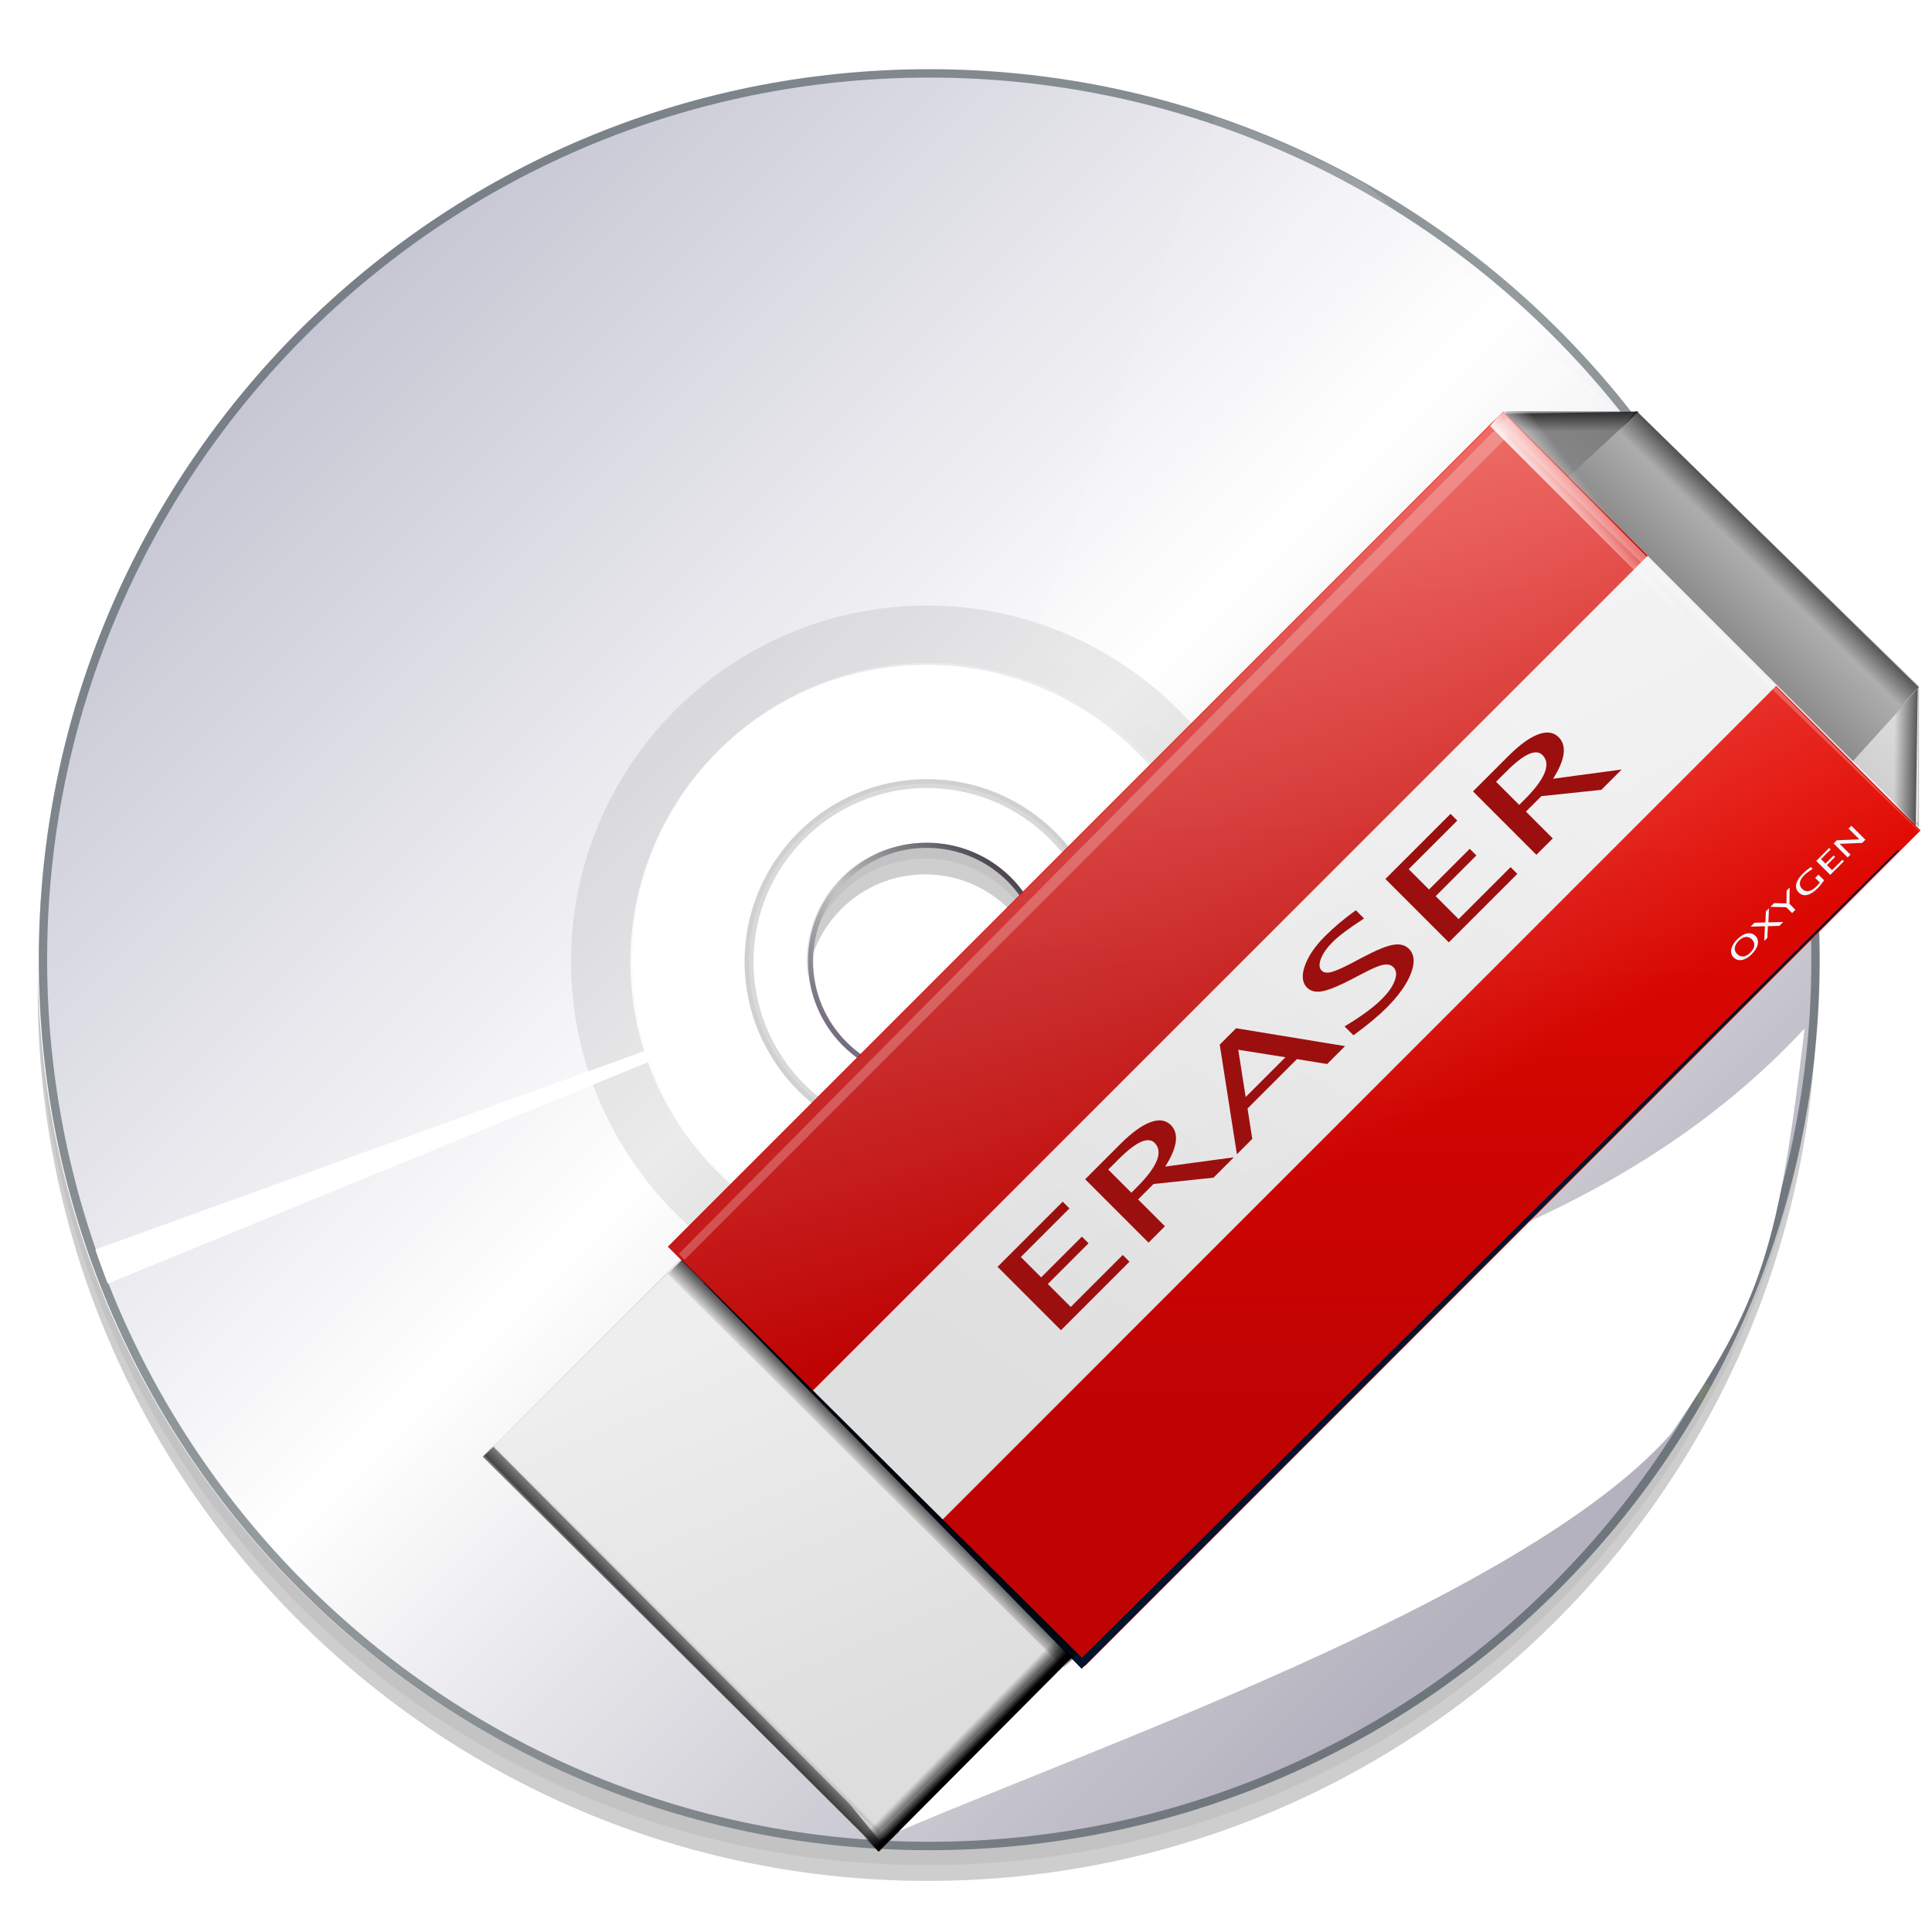 <?xml version="1.0" encoding="UTF-8" standalone="no"?>
<!-- Generator: Adobe Illustrator 12.0.0, SVG Export Plug-In . SVG Version: 6.00 Build 51448)  -->

<svg
   xmlns:ns="http://ns.adobe.com/SaveForWeb/1.0/"
   xmlns:dc="http://purl.org/dc/elements/1.1/"
   xmlns:cc="http://creativecommons.org/ns#"
   xmlns:rdf="http://www.w3.org/1999/02/22-rdf-syntax-ns#"
   xmlns:svg="http://www.w3.org/2000/svg"
   xmlns="http://www.w3.org/2000/svg"
   xmlns:xlink="http://www.w3.org/1999/xlink"
   xmlns:sodipodi="http://sodipodi.sourceforge.net/DTD/sodipodi-0.dtd"
   xmlns:inkscape="http://www.inkscape.org/namespaces/inkscape"
   version="1.0"
   id="Livello_1"
   width="128"
   height="128"
   viewBox="100.873 -104.477 263.043 263.042"
   overflow="visible"
   enable-background="new 100.873 -104.477 263.043 263.042"
   xml:space="preserve"
   sodipodi:version="0.32"
   inkscape:version="0.46+devel"
   sodipodi:docname="tools-media-optical-erase.svgz"
   inkscape:output_extension="org.inkscape.output.svgz.inkscape"
   style="overflow:visible"
   inkscape:export-filename="/home/pinheiro/pics/oxygen-icons/scalable/actions/tools-media-optical-errase.png"
   inkscape:export-xdpi="135"
   inkscape:export-ydpi="135"><defs
   id="defs82"><radialGradient
     gradientUnits="userSpaceOnUse"
     r="120"
     cy="27.301"
     cx="232.5"
     id="radialGradient2810">
	<stop
   id="stop2812"
   style="stop-color:#c2c2d0;stop-opacity:1;"
   offset="0" /><stop
   offset="0.5"
   style="stop-color:#ffffff;stop-opacity:1;"
   id="stop2816" />
	<stop
   id="stop2820"
   style="stop-color:#b3b2be;stop-opacity:1;"
   offset="1" />
</radialGradient><filter
     inkscape:collect="always"
     id="filter3736"><feGaussianBlur
       inkscape:collect="always"
       stdDeviation="0.949"
       id="feGaussianBlur3738" /></filter><filter
     inkscape:collect="always"
     id="filter3740"><feGaussianBlur
       inkscape:collect="always"
       stdDeviation="0.949"
       id="feGaussianBlur3742" /></filter><clipPath
     clipPathUnits="userSpaceOnUse"
     id="clipPath3750"><path
       style="fill:url(#linearGradient3754);fill-opacity:1"
       id="path3752"
       d="m 232.394,-96.257 c -68.097,0 -123.301,55.204 -123.301,123.301 0,68.097 55.204,123.301 123.301,123.301 68.097,0 123.301,-55.205 123.301,-123.301 0,-68.096 -55.204,-123.301 -123.301,-123.301 z m 0,164.402 c -22.699,0 -41.1,-18.402 -41.1,-41.1 0,-22.699 18.402,-41.1 41.1,-41.1 22.7,0 41.1,18.402 41.1,41.1 0,22.699 -18.401,41.1 -41.1,41.1 z" /></clipPath><linearGradient
     inkscape:collect="always"
     xlink:href="#radialGradient2810"
     id="linearGradient3754"
     gradientUnits="userSpaceOnUse"
     gradientTransform="translate(0,41.1)"
     x1="137.816"
     y1="-108.635"
     x2="314.595"
     y2="68.144" /><filter
     height="1.563"
     y="-0.281"
     width="1.279"
     x="-0.139"
     id="filter4330"
     inkscape:collect="always"><feGaussianBlur
       id="feGaussianBlur4332"
       stdDeviation="3.48"
       inkscape:collect="always" /></filter><filter
     id="filter4236"
     inkscape:collect="always"><feGaussianBlur
       id="feGaussianBlur4238"
       stdDeviation="0.479"
       inkscape:collect="always" /></filter><filter
     id="filter4171"
     inkscape:collect="always"><feGaussianBlur
       id="feGaussianBlur4173"
       stdDeviation="0.843"
       inkscape:collect="always" /></filter><filter
     id="filter4155"
     inkscape:collect="always"><feGaussianBlur
       id="feGaussianBlur4157"
       stdDeviation="0.928"
       inkscape:collect="always" /></filter><mask
     id="mask3853"
     maskUnits="userSpaceOnUse"><path
       id="path3855"
       d="m -115.097,-75.001 c -56.832,0 -102.88,46.112 -102.88,102.944 0,56.832 46.047,102.88 102.88,102.88 56.832,0 102.944,-46.047 102.944,-102.88 0,-56.832 -46.112,-102.944 -102.944,-102.944 z m 0,68.586 c 18.953,0 34.357,15.405 34.357,34.357 0,18.953 -15.405,34.293 -34.357,34.293 -18.953,0 -34.293,-15.34 -34.293,-34.293 0,-18.953 15.34,-34.357 34.293,-34.357 z"
       style="fill:url(#radialGradient3857);fill-opacity:1;stroke:none" /></mask><radialGradient
     r="102.912"
     fy="89.562"
     fx="-79.102"
     cy="27.911"
     cx="-115.065"
     gradientTransform="translate(0,2.5765196e-6)"
     gradientUnits="userSpaceOnUse"
     id="radialGradient3857"
     xlink:href="#linearGradient3796"
     inkscape:collect="always" /><filter
     id="filter3748"
     inkscape:collect="always"><feGaussianBlur
       id="feGaussianBlur3750"
       stdDeviation="1.416"
       inkscape:collect="always" /></filter><filter
     height="1.261"
     y="-0.13"
     width="1.163"
     x="-0.082"
     id="filter3732"
     inkscape:collect="always"><feGaussianBlur
       id="feGaussianBlur3734"
       stdDeviation="2.343"
       inkscape:collect="always" /></filter><filter
     id="filter5172-3"
     inkscape:collect="always"><feGaussianBlur
       id="feGaussianBlur5174-1"
       stdDeviation="2.441"
       inkscape:collect="always" /></filter><filter
     id="filter4199-8"
     inkscape:collect="always"><feGaussianBlur
       id="feGaussianBlur4201-4"
       stdDeviation="2.448"
       inkscape:collect="always" /></filter><linearGradient
     y2="1.588"
     x2="201.857"
     y1="53.012"
     x1="263.143"
     gradientTransform="matrix(0.966,0,0,0.967,580.094,4.848)"
     gradientUnits="userSpaceOnUse"
     id="linearGradient2857-3"
     xlink:href="#XMLID_16_-4"
     inkscape:collect="always" /><linearGradient
     y2="10.338"
     x2="215.537"
     y1="44.263"
     x1="249.462"
     gradientTransform="matrix(0.966,0,0,0.967,580.094,4.848)"
     gradientUnits="userSpaceOnUse"
     id="linearGradient2839-4"
     xlink:href="#XMLID_15_-4"
     inkscape:collect="always" /><linearGradient
     id="linearGradient2797-3"><stop
       id="stop2799-7"
       offset="0"
       style="stop-color:#ffffff;stop-opacity:1;" /><stop
       id="stop2801-4"
       offset="1"
       style="stop-color:#ffffff;stop-opacity:0;" /></linearGradient><linearGradient
     id="linearGradient3667"><stop
       id="stop3669"
       offset="0"
       style="stop-color:#473a56;stop-opacity:1;" /><stop
       style="stop-color:#c4c4c4;stop-opacity:1;"
       offset="0.5"
       id="stop3675" /><stop
       id="stop3671"
       offset="1"
       style="stop-color:#282131;stop-opacity:1;" /></linearGradient><linearGradient
     id="linearGradient3796"><stop
       id="stop3798"
       offset="0"
       style="stop-color:#ffffff;stop-opacity:1;" /><stop
       id="stop3800"
       offset="1"
       style="stop-color:#ffffff;stop-opacity:0.661;" /></linearGradient><linearGradient
     id="linearGradient4240"><stop
       id="stop4242"
       offset="0"
       style="stop-color:#ee00dd;stop-opacity:1;" /><stop
       style="stop-color:#aaee00;stop-opacity:1;"
       offset="0.5"
       id="stop4248" /><stop
       id="stop4244"
       offset="1"
       style="stop-color:#8d0083;stop-opacity:1;" /></linearGradient><linearGradient
     id="linearGradient4250"><stop
       id="stop4252"
       offset="0"
       style="stop-color:#00e0e0;stop-opacity:1;" /><stop
       style="stop-color:#e0d800;stop-opacity:1;"
       offset="0.5"
       id="stop4258" /><stop
       id="stop4260"
       offset="0.75"
       style="stop-color:#00dcd1;stop-opacity:1;" /><stop
       id="stop4254"
       offset="1"
       style="stop-color:#e000b4;stop-opacity:1;" /></linearGradient><filter
     inkscape:collect="always"
     id="filter5730"
     x="-0.084"
     width="1.168"
     y="-0.105"
     height="1.209"><feGaussianBlur
       inkscape:collect="always"
       stdDeviation="2.628"
       id="feGaussianBlur5732" /></filter><filter
     inkscape:collect="always"
     id="filter5734"><feGaussianBlur
       inkscape:collect="always"
       stdDeviation="1.521"
       id="feGaussianBlur5736" /></filter><linearGradient
     inkscape:collect="always"
     xlink:href="#radialGradient2810"
     id="linearGradient5942"
     gradientUnits="userSpaceOnUse"
     gradientTransform="matrix(1.448,0,0,1.448,223.282,30.971)"
     x1="137.816"
     y1="-108.635"
     x2="314.595"
     y2="68.144" /><linearGradient
     inkscape:collect="always"
     xlink:href="#linearGradient2797-3"
     id="linearGradient5944"
     gradientUnits="userSpaceOnUse"
     x1="109.967"
     y1="88.016"
     x2="232"
     y2="88.016"
     gradientTransform="translate(0,2.126)" /><linearGradient
     inkscape:collect="always"
     xlink:href="#linearGradient2797-3"
     id="linearGradient5946"
     gradientUnits="userSpaceOnUse"
     x1="356.386"
     y1="27"
     x2="232"
     y2="-65.195"
     gradientTransform="translate(0,2.126)" /><linearGradient
     inkscape:collect="always"
     xlink:href="#linearGradient2797-3"
     id="linearGradient5948"
     gradientUnits="userSpaceOnUse"
     x1="356.386"
     y1="27"
     x2="232"
     y2="-65.195"
     gradientTransform="translate(0,2.126)" /><linearGradient
     inkscape:collect="always"
     xlink:href="#linearGradient4240"
     id="linearGradient5952"
     gradientUnits="userSpaceOnUse"
     x1="-123.724"
     y1="54.821"
     x2="-120.189"
     y2="49.727"
     gradientTransform="translate(0,-0.887)" /><linearGradient
     inkscape:collect="always"
     xlink:href="#linearGradient4250"
     id="linearGradient5954"
     gradientUnits="userSpaceOnUse"
     x1="-127.2"
     y1="58.165"
     x2="-122.627"
     y2="53.25"
     gradientTransform="translate(0,-0.887)" /><linearGradient
     inkscape:collect="always"
     xlink:href="#linearGradient3667"
     id="linearGradient5956"
     gradientUnits="userSpaceOnUse"
     gradientTransform="matrix(0.988,0,0,0.988,4.889,2.404)"
     x1="218.454"
     y1="53.338"
     x2="246.255"
     y2="25.537" /><clipPath
     clipPathUnits="userSpaceOnUse"
     id="clipPath4100"><path
       style="opacity:0.46;fill:#000000;fill-opacity:1;stroke:none"
       d="m 664.335,-117.707 0,281.089 282.309,0 0,-281.089 -282.309,0 z m 140.769,29.477 c 64.079,0 115.98,51.966 115.98,116.045 0,64.078 -51.901,116.045 -115.98,116.045 -64.079,0 -116.045,-51.965 -116.045,-116.045 0,-64.079 51.965,-116.045 116.045,-116.045 z m -0.321,100.825 c -8.541,0 -15.477,6.935 -15.477,15.477 0,8.543 6.936,15.477 15.477,15.477 8.541,0 15.477,-6.934 15.477,-15.477 0,-8.542 -6.936,-15.477 -15.477,-15.477 z"
       id="path4102" /></clipPath><filter
     inkscape:collect="always"
     id="filter4215"><feGaussianBlur
       inkscape:collect="always"
       stdDeviation="2.816"
       id="feGaussianBlur4217" /></filter><filter
     inkscape:collect="always"
     id="filter4227"><feGaussianBlur
       inkscape:collect="always"
       stdDeviation="0.563"
       id="feGaussianBlur4229" /></filter><linearGradient
     inkscape:collect="always"
     xlink:href="#linearGradient4250"
     id="linearGradient3289"
     gradientUnits="userSpaceOnUse"
     x1="-127.2"
     y1="58.165"
     x2="-122.627"
     y2="53.25"
     gradientTransform="translate(0,-0.887)" /><filter
     inkscape:collect="always"
     id="filter4035"
     x="-0.081"
     width="1.163"
     y="-0.109"
     height="1.218"><feGaussianBlur
       inkscape:collect="always"
       stdDeviation="1.025"
       id="feGaussianBlur4037" /></filter><linearGradient
     id="linearGradient3575"><stop
       id="stop3577"
       offset="0"
       style="stop-color:#000000;stop-opacity:1" /><stop
       id="stop3579"
       offset="1"
       style="stop-color:#000000;stop-opacity:0" /></linearGradient><linearGradient
     id="linearGradient5826"><stop
       id="stop5828"
       offset="0"
       style="stop-color:#810000;stop-opacity:1" /><stop
       id="stop5830"
       offset="1"
       style="stop-color:#c50000;stop-opacity:1" /></linearGradient><filter
     id="filter3549"
     height="1.296"
     y="-0.148"
     width="1.233"
     x="-0.116"><feGaussianBlur
       id="feGaussianBlur3551"
       stdDeviation="2.57"
       inkscape:collect="always" /></filter><linearGradient
     gradientTransform="translate(-96.167,0)"
     gradientUnits="userSpaceOnUse"
     xlink:href="#linearGradient5826"
     id="linearGradient3563"
     y2="-15.689"
     x2="58.744"
     y1="78.411"
     x1="58.744" /><linearGradient
     gradientTransform="matrix(1.861,0,0,1.861,-2499.448,-347.408)"
     inkscape:collect="always"
     xlink:href="#linearGradient3489-5"
     id="linearGradient3495"
     x1="1462.971"
     y1="237.539"
     x2="1461.313"
     y2="239.196"
     gradientUnits="userSpaceOnUse" /><linearGradient
     inkscape:collect="always"
     id="linearGradient3489-5"><stop
       style="stop-color:#000000;stop-opacity:1;"
       offset="0"
       id="stop3491-0" /><stop
       style="stop-color:#000000;stop-opacity:0;"
       offset="1"
       id="stop3493-3" /></linearGradient><linearGradient
     gradientTransform="matrix(1.316,1.316,-1.316,1.316,-2499.448,-347.408)"
     inkscape:collect="always"
     xlink:href="#linearGradient3472"
     id="linearGradient3478"
     x1="1183.029"
     y1="-950.544"
     x2="1183.356"
     y2="-953.163"
     gradientUnits="userSpaceOnUse" /><linearGradient
     inkscape:collect="always"
     id="linearGradient3472"><stop
       style="stop-color:#ffffff;stop-opacity:1;"
       offset="0"
       id="stop3474" /><stop
       style="stop-color:#ffffff;stop-opacity:0;"
       offset="1"
       id="stop3476" /></linearGradient><linearGradient
     inkscape:collect="always"
     xlink:href="#linearGradient3521"
     id="linearGradient3535"
     gradientUnits="userSpaceOnUse"
     gradientTransform="matrix(-3.4904896e-7,-3.864,4.072,-3.3116547e-7,-705.51,5650.929)"
     x1="1465.824"
     y1="261.93"
     x2="1465.055"
     y2="261.141" /><linearGradient
     inkscape:collect="always"
     id="linearGradient3521"><stop
       style="stop-color:#000000;stop-opacity:1;"
       offset="0"
       id="stop3523" /><stop
       style="stop-color:#000000;stop-opacity:0;"
       offset="1"
       id="stop3525" /></linearGradient><linearGradient
     inkscape:collect="always"
     xlink:href="#linearGradient3521"
     id="linearGradient3531"
     gradientUnits="userSpaceOnUse"
     x1="1465.824"
     y1="261.93"
     x2="1465.232"
     y2="261.309"
     gradientTransform="matrix(3.4904896e-7,3.864,-4.072,3.3116547e-7,1249.669,-5552.06)" /><linearGradient
     gradientTransform="matrix(1.861,0,0,1.861,-2499.448,-347.408)"
     inkscape:collect="always"
     xlink:href="#linearGradient3521"
     id="linearGradient3474"
     gradientUnits="userSpaceOnUse"
     x1="1465.481"
     y1="261.605"
     x2="1464.492"
     y2="260.638" /><radialGradient
     inkscape:collect="always"
     xlink:href="#linearGradient3525"
     id="radialGradient3533"
     cx="1518.174"
     cy="154.831"
     fx="1518.174"
     fy="154.831"
     r="45.835"
     gradientTransform="matrix(5.896,-3.596,1.034,1.695,-8771.329,5116.478)"
     gradientUnits="userSpaceOnUse" /><linearGradient
     inkscape:collect="always"
     id="linearGradient3525"><stop
       style="stop-color:#ffffff;stop-opacity:1;"
       offset="0"
       id="stop3527" /><stop
       style="stop-color:#ffffff;stop-opacity:0;"
       offset="1"
       id="stop3529" /></linearGradient><linearGradient
     inkscape:collect="always"
     xlink:href="#linearGradient3462"
     id="linearGradient3505"
     gradientUnits="userSpaceOnUse"
     x1="1242.429"
     y1="449.115"
     x2="1242.429"
     y2="352.728"
     gradientTransform="matrix(0.874,0,0,0.874,-815.918,-305.452)" /><linearGradient
     id="linearGradient3462"><stop
       style="stop-color:#bf0303;stop-opacity:1;"
       offset="0"
       id="stop3464" /><stop
       style="stop-color:#e20800;stop-opacity:1;"
       offset="1"
       id="stop3466" /></linearGradient><linearGradient
     inkscape:collect="always"
     xlink:href="#linearGradient3521"
     id="linearGradient3543"
     gradientUnits="userSpaceOnUse"
     gradientTransform="matrix(3.398,0.899,3.582,-0.947,-5556.05,-1078.643)"
     x1="1465.824"
     y1="261.93"
     x2="1465.232"
     y2="261.309" /><linearGradient
     gradientTransform="matrix(1.861,0,0,1.861,-2499.448,-347.408)"
     inkscape:collect="always"
     xlink:href="#linearGradient3462"
     id="linearGradient3468"
     x1="1480.383"
     y1="204.039"
     x2="1480.383"
     y2="160.582"
     gradientUnits="userSpaceOnUse" /><linearGradient
     inkscape:collect="always"
     xlink:href="#linearGradient3521"
     id="linearGradient3539"
     gradientUnits="userSpaceOnUse"
     gradientTransform="matrix(-0.899,-2.732,0.947,-2.88,1392.376,4709.718)"
     x1="1465.824"
     y1="261.93"
     x2="1465.232"
     y2="261.309" /><linearGradient
     inkscape:collect="always"
     xlink:href="#linearGradient4141"
     id="linearGradient3512"
     gradientUnits="userSpaceOnUse"
     x1="-140.094"
     y1="197.047"
     x2="-214.406"
     y2="310.047"
     gradientTransform="matrix(0.874,0,0,0.874,431.81,-180.81)" /><linearGradient
     id="linearGradient4141"><stop
       style="stop-color:#eeeeee;stop-opacity:1;"
       offset="0"
       id="stop4143" /><stop
       style="stop-color:#dfdfdf;stop-opacity:1;"
       offset="1"
       id="stop4145" /></linearGradient><linearGradient
     inkscape:collect="always"
     xlink:href="#linearGradient4178"
     id="linearGradient3515"
     gradientUnits="userSpaceOnUse"
     gradientTransform="matrix(0.865,0,0,0.863,-803.749,-302.412)"
     x1="1182.049"
     y1="508.391"
     x2="1152.983"
     y2="441.958" /><linearGradient
     id="linearGradient4178"><stop
       style="stop-color:#dddddd;stop-opacity:1;"
       offset="0"
       id="stop4180" /><stop
       style="stop-color:#eeeeee;stop-opacity:1;"
       offset="1"
       id="stop4182" /></linearGradient><linearGradient
     inkscape:collect="always"
     xlink:href="#linearGradient4131"
     id="linearGradient3518"
     gradientUnits="userSpaceOnUse"
     gradientTransform="matrix(0.874,0,0,0.871,-813.763,-307.242)"
     x1="1316.358"
     y1="335.241"
     x2="1328.429"
     y2="323.17" /><linearGradient
     id="linearGradient4131"><stop
       style="stop-color:#888888;stop-opacity:1;"
       offset="0"
       id="stop4133" /><stop
       style="stop-color:#888888;stop-opacity:0;"
       offset="1"
       id="stop4135" /></linearGradient></defs><sodipodi:namedview
   inkscape:window-height="684"
   inkscape:window-width="1120"
   inkscape:pageshadow="2"
   inkscape:pageopacity="0.0"
   guidetolerance="10.0"
   gridtolerance="10.0"
   objecttolerance="10.0"
   borderopacity="1.0"
   bordercolor="#666666"
   pagecolor="#ffffff"
   id="base"
   inkscape:zoom="1.4142136"
   inkscape:cx="180.15466"
   inkscape:cy="66.868118"
   inkscape:window-x="790"
   inkscape:window-y="448"
   inkscape:current-layer="Livello_1"
   width="128px"
   height="128px"
   showgrid="false"
   showborder="true"
   showguides="true"
   inkscape:guide-bbox="true"
   borderlayer="true"><inkscape:grid
     type="xygrid"
     id="grid5443"
     spacingx="4px"
     spacingy="4px"
     empspacing="5"
     visible="true"
     enabled="true" /><inkscape:grid
     id="GridFromPre046Settings"
     type="xygrid"
     originx="0px"
     originy="0px"
     spacingx="1px"
     spacingy="1px"
     color="#0000ff"
     empcolor="#0000ff"
     opacity="0.2"
     empopacity="0.4"
     empspacing="4"
     visible="true"
     enabled="true" /></sodipodi:namedview>
<filter
   id="AI_Sfocatura_4">
	<feGaussianBlur
   stdDeviation="4"
   id="feGaussianBlur6" />
</filter>

<radialGradient
   id="XMLID_11_"
   cx="232.5"
   cy="27.301"
   r="120"
   gradientUnits="userSpaceOnUse">
	<stop
   offset="0"
   style="stop-color:#d0bfff;stop-opacity:1;"
   id="stop11" /><stop
   id="stop2806"
   style="stop-color:#efeeef;stop-opacity:1;"
   offset="0.399" /><stop
   id="stop2804"
   style="stop-color:#ffffff;stop-opacity:1;"
   offset="0.5" /><stop
   offset="0.75"
   style="stop-color:#efeeef;stop-opacity:1;"
   id="stop2808" />
	<stop
   offset="1"
   style="stop-color:#d0bfff;stop-opacity:1;"
   id="stop13" />
</radialGradient>



<linearGradient
   id="XMLID_15_"
   gradientUnits="userSpaceOnUse"
   x1="249.462"
   y1="44.263"
   x2="215.537"
   y2="10.338"
   xlink:href="#XMLID_16_"
   spreadMethod="pad">
	<stop
   offset="0.3"
   style="stop-color:#ffffff;stop-opacity:0;"
   id="stop38" />
	<stop
   offset="0.497"
   style="stop-color:#FFFFFF"
   id="stop40" />
	<stop
   offset="0.7"
   style="stop-color:#ffffff;stop-opacity:0;"
   id="stop42" />
</linearGradient>



<linearGradient
   id="XMLID_16_"
   gradientUnits="userSpaceOnUse"
   x1="263.143"
   y1="53.012"
   x2="201.857"
   y2="1.588">
	<stop
   offset="0.3"
   style="stop-color:#ffffff;stop-opacity:0;"
   id="stop51" />
	<stop
   offset="0.497"
   style="stop-color:#FFFFFF"
   id="stop53" />
	<stop
   offset="0.7"
   style="stop-color:#ffffff;stop-opacity:0;"
   id="stop55" />
</linearGradient>




<path
   transform="matrix(1.044,0,0,1.044,-613.364,-2.874)"
   clip-path="url(#clipPath4100)"
   id="path4197"
   d="m 805.104,-84.12 c -64.079,0 -116.045,51.965 -116.045,116.045 0,64.079 51.965,116.045 116.045,116.045 64.079,0 115.98,-51.966 115.98,-116.045 0,-64.078 -51.901,-116.045 -115.98,-116.045 z m -0.321,100.825 c 8.541,0 15.477,6.935 15.477,15.477 0,8.543 -6.936,15.477 -15.477,15.477 -8.541,0 -15.477,-6.934 -15.477,-15.477 0,-8.542 6.936,-15.477 15.477,-15.477 z"
   style="opacity:0.441;fill:#000000;fill-opacity:1;filter:url(#filter4215)"
   sodipodi:nodetypes="csssccsssc" /><path
   style="opacity:0.233;fill:#000000;fill-opacity:1;filter:url(#filter4227)"
   d="m 805.104,-86.175 c -64.079,0 -116.045,51.965 -116.045,116.045 0,64.079 51.965,116.045 116.045,116.045 64.079,0 115.98,-51.966 115.98,-116.045 0,-64.078 -51.901,-116.045 -115.98,-116.045 z m -0.321,100.825 c 8.541,0 15.477,6.935 15.477,15.477 0,8.543 -6.936,15.477 -15.477,15.477 -8.541,0 -15.477,-6.934 -15.477,-15.477 0,-8.542 6.936,-15.477 15.477,-15.477 z"
   id="path6011"
   clip-path="url(#clipPath4100)"
   transform="matrix(1.044,0,0,1.044,-613.364,-2.874)" /><g
   id="g5690"
   transform="matrix(0.679,0,0,0.679,-152.675,21.115)"><path
     style="fill:url(#linearGradient5942);fill-opacity:1"
     id="path15-7"
     d="m 559.734,-171.052 c -98.589,0 -178.511,79.922 -178.511,178.511 0,98.589 79.922,178.511 178.511,178.511 98.589,0 178.511,-79.924 178.511,-178.511 0,-98.587 -79.922,-178.511 -178.511,-178.511 z m 0,238.015 c -32.862,0 -59.504,-26.641 -59.504,-59.504 0,-32.862 26.641,-59.504 59.504,-59.504 32.864,0 59.504,26.641 59.504,59.504 0,32.862 -26.64,59.504 -59.504,59.504 z" /><path
     style="opacity:0.5;fill:#ffffff"
     id="path48-2"
     d="m 559.293,-51.645 c -32.848,0 -59.477,26.636 -59.477,59.493 0,32.856 26.629,59.493 59.477,59.493 32.849,0 59.477,-26.636 59.477,-59.493 0,-32.856 -26.628,-59.493 -59.477,-59.493 z m 0,83.29 c -13.14,0 -23.791,-10.654 -23.791,-23.797 0,-13.142 10.651,-23.797 23.791,-23.797 13.14,0 23.791,10.655 23.791,23.797 0,13.143 -10.651,23.797 -23.791,23.797 z" /><path
     sodipodi:type="inkscape:offset"
     inkscape:radius="-0.38797179"
     inkscape:original="M 232.40625 -75.21875 C 175.55707 -75.21875 129.46875 -29.13042 129.46875 27.71875 C 129.46875 84.567917 175.55707 130.65625 232.40625 130.65625 C 289.25542 130.65625 335.34375 84.567061 335.34375 27.71875 C 335.34375 -29.129564 289.25542 -75.21875 232.40625 -75.21875 z M 232.40625 -73.5 C 288.3083 -73.5 333.625 -28.183297 333.625 27.71875 C 333.625 83.619912 288.3083 128.9375 232.40625 128.9375 C 176.5042 128.9375 131.1875 83.619915 131.1875 27.71875 C 131.1875 -28.183298 176.5042 -73.5 232.40625 -73.5 z "
     style="fill:#2b383d;fill-opacity:0.503"
     id="path4765"
     d="m 232.406,-74.844 c -56.639,0 -102.562,45.923 -102.562,102.562 0,56.639 45.923,102.562 102.562,102.562 56.639,0 102.562,-45.924 102.562,-102.562 0,-56.639 -45.923,-102.562 -102.562,-102.562 z m 0,0.969 C 288.518,-73.875 334,-28.393 334,27.719 334,83.83 288.518,129.312 232.406,129.312 c -56.112,0 -101.594,-45.483 -101.594,-101.594 0,-56.112 45.482,-101.594 101.594,-101.594 z"
     transform="matrix(1.741,0,0,1.741,155.121,-40.793)" /><path
     style="opacity:0.5;fill:url(#linearGradient2857-3)"
     id="path57-7"
     d="m 559.293,-51.645 c -32.848,0 -59.477,26.636 -59.477,59.493 0,32.856 26.629,59.493 59.477,59.493 32.849,0 59.477,-26.636 59.477,-59.493 0,-32.856 -26.628,-59.493 -59.477,-59.493 z m 0,95.188 c -19.678,0 -35.686,-16.014 -35.686,-35.696 0,-19.682 16.008,-35.696 35.686,-35.696 19.677,0 35.686,16.012 35.686,35.696 0,19.683 -16.01,35.696 -35.686,35.696 z" /><g
     transform="matrix(1.487,0,0,1.487,213.938,-33.114)"
     style="opacity:0.6"
     id="g61-2">
	<defs
   id="defs63-2"><path
     style="opacity:0.8"
     d="m 232.5,-92.699 c -66.274,0 -120,53.726 -120,120 0,66.274 53.726,120 120,120 66.274,0 120,-53.727 120,-120 0,-66.273 -53.726,-120 -120,-120 z m 0,163.44 c -23.991,0 -43.44,-19.449 -43.44,-43.44 0,-23.99 19.449,-43.439 43.44,-43.439 23.992,0 43.439,19.449 43.439,43.439 0,23.991 -19.447,43.44 -43.439,43.44 z"
     id="XMLID_9_-6" /></defs>
	<clipPath
   id="XMLID_17_-1">
		<use
   height="263.042"
   width="263.043"
   y="0"
   x="0"
   id="use67-0"
   xlink:href="#XMLID_9_-6" />
	</clipPath>
	<g
   id="g69-6"
   clip-path="url(#XMLID_17_-1)">
		<g
   style="opacity:0.9;fill:url(#linearGradient5944);fill-opacity:1;filter:url(#filter5172-3)"
   id="g71-1">
			
		</g>
		<g
   style="opacity:0.8;fill:url(#linearGradient5948);fill-opacity:1;filter:url(#filter4199-8)"
   id="g75-9">
			<path
   sodipodi:nodetypes="cccc"
   id="polygon77-4"
   d="M 356.386,-18.607 232,27 l 41.595,-120.379 82.791,74.772 z"
   style="fill:url(#linearGradient5946);fill-opacity:1" />
		</g>
	</g>
</g><path
     style="fill:none;stroke:#d0d0d0;stroke-width:1.785;stroke-miterlimit:4;stroke-opacity:1;stroke-dasharray:none"
     id="path59-9"
     d="m 559.293,-27.848 c -19.678,0 -35.686,16.012 -35.686,35.696 0,19.683 16.008,35.696 35.686,35.696 19.677,0 35.686,-16.014 35.686,-35.696 0,-19.682 -16.01,-35.696 -35.686,-35.696 z" /><path
     style="opacity:0.2;fill:#ffffff"
     id="path46-0"
     d="m 559.293,-27.848 c -19.678,0 -35.686,16.012 -35.686,35.696 0,19.683 16.008,35.696 35.686,35.696 19.677,0 35.686,-16.014 35.686,-35.696 0,-19.682 -16.01,-35.696 -35.686,-35.696 z m 0,59.493 c -13.14,0 -23.791,-10.654 -23.791,-23.797 0,-13.142 10.651,-23.797 23.791,-23.797 13.14,0 23.791,10.655 23.791,23.797 0,13.143 -10.651,23.797 -23.791,23.797 z" /><path
     style="opacity:0.5;fill:url(#linearGradient2839-4);fill-opacity:1"
     id="path44-9"
     d="m 559.293,-27.848 c -19.678,0 -35.686,16.012 -35.686,35.696 0,19.683 16.008,35.696 35.686,35.696 19.677,0 35.686,-16.014 35.686,-35.696 0,-19.682 -16.01,-35.696 -35.686,-35.696 z m 0,59.493 c -13.14,0 -23.791,-10.654 -23.791,-23.797 0,-13.142 10.651,-23.797 23.791,-23.797 13.14,0 23.791,10.655 23.791,23.797 0,13.143 -10.651,23.797 -23.791,23.797 z" /><path
     style="opacity:0.1;fill:#323232;fill-opacity:1"
     id="path35-1"
     d="m 559.293,-63.543 c -39.355,0 -71.373,32.026 -71.373,71.391 0,39.365 32.018,71.391 71.373,71.391 39.355,0 71.373,-32.026 71.373,-71.391 0,-39.365 -32.018,-71.391 -71.373,-71.391 z m 0,130.884 c -32.848,0 -59.477,-26.636 -59.477,-59.493 0,-32.856 26.629,-59.493 59.477,-59.493 32.849,0 59.477,26.636 59.477,59.493 0,32.856 -26.628,59.493 -59.477,59.493 z" /><g
     transform="matrix(1.734,0,0,1.734,759.087,-40.708)"
     style="opacity:0.53"
     mask="url(#mask3853)"
     id="g3776"><g
       id="g3754"><path
         sodipodi:nodetypes="cccc"
         transform="matrix(2.055,0,0,2.055,100.873,-104.478)"
         id="path3678"
         d="m -100.895,67.675 -66.024,-44.977 -5.127,3.712 71.151,41.265 z"
         style="opacity:0.703;fill:#ff11f7;fill-opacity:0.497;stroke-width:1px;filter:url(#filter4155)" /><path
         sodipodi:nodetypes="cccc"
         style="fill:#096eff;fill-opacity:0.058;stroke-width:1px;filter:url(#filter4171)"
         d="m -101.072,67.719 -37.396,-68.808 -9.969,6.092 47.365,62.716 z"
         id="path3688"
         transform="matrix(2.055,0,0,2.055,100.873,-104.478)" /><path
         transform="matrix(2.055,0,0,2.055,100.873,-104.478)"
         id="path3690"
         d="m -100.939,68.029 -65.938,-45.034 -11.844,16.263 77.782,28.77 z"
         style="fill:#ff7e7e;fill-opacity:0.317;stroke-width:1px;filter:url(#filter3732)"
         sodipodi:nodetypes="cccc" /><path
         sodipodi:nodetypes="cccc"
         style="fill:#ff7e7e;fill-opacity:0.455;stroke-width:1px;filter:url(#filter3732)"
         d="m -101.072,67.587 -65.628,-46.183 -2.121,3.182 67.75,43.001 z"
         id="path3744"
         transform="matrix(2.055,0,0,2.055,100.873,-104.478)" /><path
         sodipodi:nodetypes="cccc"
         style="opacity:0.614;fill:#ffff11;fill-opacity:0.497;stroke-width:1px;filter:url(#filter3748)"
         d="m -100.719,67.984 -64.214,-49.232 -2.828,3.536 67.043,45.697 z"
         id="path3746"
         transform="matrix(2.055,0,0,2.055,100.873,-104.478)" /><path
         transform="matrix(2.055,0,0,2.055,100.873,-104.478)"
         id="path3752-7"
         d="M -100.851,68.073 -170.502,22.793 -154.446,7.834 -100.851,68.073 z"
         style="fill:#f4ff0f;fill-opacity:0.339;stroke-width:1px;filter:url(#filter5730)"
         sodipodi:nodetypes="cccc" /><path
         transform="matrix(2.055,0,0,2.055,100.873,-104.478)"
         id="path5754"
         d="M -101.072,67.719 -146.629,4.351 -152.517,8.403 -101.072,67.719 z"
         style="fill:#096eff;fill-opacity:0.302;stroke-width:1px;filter:url(#filter4171)"
         sodipodi:nodetypes="cccc" /></g><g
       id="g3762"
       transform="matrix(-1,0,0,-1,-229.831,49.03)"><path
         sodipodi:nodetypes="cccc"
         style="opacity:0.119;fill:url(#linearGradient5952);fill-opacity:1;stroke-width:1px;filter:url(#filter4236)"
         d="m -99.835,64.979 -59.441,-37.565 -3.803,14.606 63.245,22.959 z"
         id="path3768"
         transform="matrix(2.055,0,0,2.055,100.873,-104.478)" /><path
         transform="matrix(2.055,0,0,2.055,100.873,-104.478)"
         id="path3770"
         d="m -100.011,64.891 -52.434,-29.693 -7.493,10.969 59.927,18.724 z"
         style="opacity:0.074;fill:url(#linearGradient3289);fill-opacity:1;stroke-width:1px;filter:url(#filter4330)"
         sodipodi:nodetypes="cccc" /><path
         sodipodi:nodetypes="cccc"
         style="fill:#f4ff0f;fill-opacity:0.307;stroke-width:1px;filter:url(#filter5734)"
         d="m -99.833,65.071 -52.558,-47.533 -11.421,11.215 63.979,36.318 z"
         id="path4342"
         transform="matrix(2.055,0,0,2.055,100.873,-104.478)" /><path
         sodipodi:nodetypes="cccc"
         style="opacity:0.074;fill:url(#linearGradient5954);fill-opacity:1;stroke-width:1px;filter:url(#filter4330)"
         d="m -100.011,64.891 -34.309,-51.887 -7.493,10.969 41.802,40.918 z"
         id="path5958"
         transform="matrix(2.055,0,0,2.055,100.873,-104.478)" /></g></g><path
     transform="matrix(1.732,0,0,1.732,153.244,-60.641)"
     d="m 234.406,25.781 c -7.603,0 -13.75,6.115 -13.75,13.719 0,7.604 6.146,13.812 13.75,13.812 7.604,0 13.781,-6.209 13.781,-13.812 0,-7.604 -6.178,-13.719 -13.781,-13.719 z m 0,0.594 c 7.266,0 13.188,5.859 13.188,13.125 0,7.266 -5.922,13.219 -13.188,13.219 -7.266,0 -13.156,-5.953 -13.156,-13.219 0,-7.266 5.89,-13.125 13.156,-13.125 z"
     id="path4783"
     style="fill:url(#linearGradient5956);fill-opacity:1;stroke:none"
     inkscape:original="M 234.40625 25.8125 C 226.81965 25.8125 220.6875 31.913386 220.6875 39.5 C 220.6875 47.086614 226.81965 53.28125 234.40625 53.28125 C 241.99288 53.28125 248.15625 47.086614 248.15625 39.5 C 248.15625 31.913386 241.99288 25.8125 234.40625 25.8125 z M 234.40625 26.34375 C 241.68941 26.34375 247.625 32.216853 247.625 39.5 C 247.625 46.783149 241.68941 52.75 234.40625 52.75 C 227.12311 52.75 221.21875 46.783149 221.21875 39.5 C 221.21875 32.216853 227.12311 26.34375 234.40625 26.34375 z "
     inkscape:radius="0.031458419"
     sodipodi:type="inkscape:offset" /></g><g
   id="g3746"
   clip-path="url(#clipPath3750)"
   transform="matrix(0.975,0,0,0.975,1.016,0.331)"><path
     id="path2942"
     d="m 238.547,22.906 128.943,-52.85 5.698,4.178 -134.641,48.672 z"
     style="fill:#ffffff;fill-opacity:1;stroke-width:1px;filter:url(#filter3736)" /><path
     style="fill:#ffffff;fill-opacity:1;stroke-width:1px;filter:url(#filter3740)"
     d="M 226.569,27.006 97.626,79.857 91.929,75.679 226.569,27.006 z"
     id="path3734"
     transform="matrix(1.033,0,0,1.033,-5.276,-1.77)" /></g><g
   id="layer4"
   inkscape:label="box"
   style="display:inline"
   transform="matrix(1.015,0,0,1.015,875.777,-263.906)" /><g
   id="layer5"
   inkscape:label="zip_app"
   style="display:inline"
   transform="matrix(1.015,0,0,1.015,875.777,-263.906)" /><rect
   style="opacity:0.578;fill:#ffffff;fill-opacity:1;fill-rule:nonzero;stroke:none"
   id="rect1327"
   width="1.015"
   height="0"
   x="788.021"
   y="-326.354" /><rect
   style="opacity:0.578;fill:#ffffff;fill-opacity:1;fill-rule:nonzero;stroke:none"
   id="rect2482"
   width="1.015"
   height="0"
   x="752.371"
   y="-354.292" /><g
   style="opacity:0.402"
   transform="matrix(-0.795,0,0,0.661,-1766.344,268.134)"
   id="g4640" /><g
   id="g4646"
   transform="matrix(-0.795,0,0,0.661,-1766.344,268.134)"
   style="opacity:0.402" /><g
   id="g4730"
   transform="matrix(1.015,0,0,0.661,1482.237,275.57)"
   style="opacity:0.402" /><g
   style="opacity:0.402"
   transform="matrix(1.015,0,0,0.661,1482.237,275.57)"
   id="g4748" /><g
   id="g6929"
   inkscape:label="box"
   style="display:inline"
   transform="matrix(1.015,0,0,1.015,1018.291,-104.785)" /><g
   id="g6931"
   inkscape:label="zip_app"
   style="display:inline"
   transform="matrix(1.015,0,0,1.015,1018.291,-104.785)" /><rect
   style="opacity:0.578;fill:#ffffff;fill-opacity:1;fill-rule:nonzero;stroke:none"
   id="rect6937"
   width="1.015"
   height="0"
   x="930.535"
   y="-167.233" /><rect
   style="opacity:0.578;fill:#ffffff;fill-opacity:1;fill-rule:nonzero;stroke:none"
   id="rect6939"
   width="1.015"
   height="0"
   x="894.886"
   y="-195.171" /><g
   style="opacity:0.402"
   transform="matrix(-0.795,0,0,0.661,-1623.83,427.255)"
   id="g6943" /><g
   id="g6945"
   transform="matrix(-0.795,0,0,0.661,-1623.83,427.255)"
   style="opacity:0.402" /><g
   id="g6947"
   transform="matrix(1.015,0,0,0.661,1624.751,434.692)"
   style="opacity:0.402" /><g
   style="opacity:0.402"
   transform="matrix(1.015,0,0,0.661,1624.751,434.692)"
   id="g6949" /><g
   id="g7565"
   inkscape:label="box"
   style="display:inline"
   transform="matrix(1.015,0,0,1.015,968.054,-157.559)" /><g
   id="g7567"
   inkscape:label="zip_app"
   style="display:inline"
   transform="matrix(1.015,0,0,1.015,968.054,-157.559)" /><rect
   style="opacity:0.578;fill:#ffffff;fill-opacity:1;fill-rule:nonzero;stroke:none"
   id="rect7573"
   width="1.015"
   height="0"
   x="880.299"
   y="-220.007" /><rect
   style="opacity:0.578;fill:#ffffff;fill-opacity:1;fill-rule:nonzero;stroke:none"
   id="rect7575"
   width="1.015"
   height="0"
   x="844.649"
   y="-247.944" /><g
   style="opacity:0.402"
   transform="matrix(-0.795,0,0,0.661,-1674.066,374.481)"
   id="g7579" /><g
   id="g7581"
   transform="matrix(-0.795,0,0,0.661,-1674.066,374.481)"
   style="opacity:0.402" /><g
   id="g7583"
   transform="matrix(1.015,0,0,0.661,1574.515,381.918)"
   style="opacity:0.402" /><g
   style="opacity:0.402"
   transform="matrix(1.015,0,0,0.661,1574.515,381.918)"
   id="g7585" /><g
   id="g8400"
   inkscape:label="box"
   style="display:inline"
   transform="matrix(1.015,0,0,1.015,575.043,-31.968)" /><g
   id="g8402"
   inkscape:label="zip_app"
   style="display:inline"
   transform="matrix(1.015,0,0,1.015,575.043,-31.968)" /><rect
   style="opacity:0.578;fill:#ffffff;fill-opacity:1;fill-rule:nonzero;stroke:none"
   id="rect8408"
   width="1.015"
   height="0"
   x="487.288"
   y="-94.416" /><rect
   style="opacity:0.578;fill:#ffffff;fill-opacity:1;fill-rule:nonzero;stroke:none"
   id="rect8410"
   width="1.015"
   height="0"
   x="451.638"
   y="-122.353" /><g
   style="opacity:0.402"
   transform="matrix(-0.795,0,0,0.661,-2067.076,500.072)"
   id="g8414" /><g
   id="g8416"
   transform="matrix(-0.795,0,0,0.661,-2067.076,500.072)"
   style="opacity:0.402" /><g
   id="g8418"
   transform="matrix(1.015,0,0,0.661,1181.504,507.509)"
   style="opacity:0.402" /><g
   style="opacity:0.402"
   transform="matrix(1.015,0,0,0.661,1181.504,507.509)"
   id="g8420" /><g
   id="g9110"
   inkscape:label="box"
   style="display:inline"
   transform="matrix(1.015,0,0,1.015,831.19,147.048)" /><g
   id="g9112"
   inkscape:label="zip_app"
   style="display:inline"
   transform="matrix(1.015,0,0,1.015,831.19,147.048)" /><rect
   style="opacity:0.578;fill:#ffffff;fill-opacity:1;fill-rule:nonzero;stroke:none"
   id="rect9118"
   width="1.015"
   height="0"
   x="743.435"
   y="84.6" /><rect
   style="opacity:0.578;fill:#ffffff;fill-opacity:1;fill-rule:nonzero;stroke:none"
   id="rect9120"
   width="1.015"
   height="0"
   x="707.785"
   y="56.663" /><g
   style="opacity:0.402"
   transform="matrix(-0.795,0,0,0.661,-1810.93,679.088)"
   id="g9124" /><g
   id="g9126"
   transform="matrix(-0.795,0,0,0.661,-1810.93,679.088)"
   style="opacity:0.402" /><g
   id="g9128"
   transform="matrix(1.015,0,0,0.661,1437.651,686.525)"
   style="opacity:0.402" /><g
   style="opacity:0.402"
   transform="matrix(1.015,0,0,0.661,1437.651,686.525)"
   id="g9130" /><g
   id="g3639"
   inkscape:label="box"
   style="display:inline"
   transform="matrix(1.015,0,0,1.015,729.043,-89.99)" /><g
   id="g3641"
   inkscape:label="zip_app"
   style="display:inline"
   transform="matrix(1.015,0,0,1.015,729.043,-89.99)" /><rect
   style="opacity:0.578;fill:#ffffff;fill-opacity:1;fill-rule:nonzero;stroke:none"
   id="rect3647"
   width="1.015"
   height="0"
   x="641.288"
   y="-152.438" /><rect
   style="opacity:0.578;fill:#ffffff;fill-opacity:1;fill-rule:nonzero;stroke:none"
   id="rect3649"
   width="1.015"
   height="0"
   x="605.638"
   y="-180.375" /><g
   style="opacity:0.402"
   transform="matrix(-0.795,0,0,0.661,-1913.076,442.05)"
   id="g3653" /><g
   id="g3655"
   transform="matrix(-0.795,0,0,0.661,-1913.076,442.05)"
   style="opacity:0.402" /><g
   id="g3657"
   transform="matrix(1.015,0,0,0.661,1335.504,449.487)"
   style="opacity:0.402" /><g
   style="opacity:0.402"
   transform="matrix(1.015,0,0,0.661,1335.504,449.487)"
   id="g3659" /><g
   id="g10467"
   inkscape:label="box"
   style="display:inline"
   transform="matrix(1.015,0,0,1.015,731.081,-90.929)" /><g
   id="g10469"
   inkscape:label="zip_app"
   style="display:inline"
   transform="matrix(1.015,0,0,1.015,731.081,-90.929)" /><rect
   style="opacity:0.578;fill:#ffffff;fill-opacity:1;fill-rule:nonzero;stroke:none"
   id="rect10475"
   width="1.015"
   height="0"
   x="643.325"
   y="-153.377" /><rect
   style="opacity:0.578;fill:#ffffff;fill-opacity:1;fill-rule:nonzero;stroke:none"
   id="rect10477"
   width="1.015"
   height="0"
   x="607.676"
   y="-181.314" /><g
   style="opacity:0.402"
   transform="matrix(-0.795,0,0,0.661,-1911.039,441.112)"
   id="g10481" /><g
   id="g10483"
   transform="matrix(-0.795,0,0,0.661,-1911.039,441.112)"
   style="opacity:0.402" /><g
   id="g10485"
   transform="matrix(1.015,0,0,0.661,1337.541,448.548)"
   style="opacity:0.402" /><g
   style="opacity:0.402"
   transform="matrix(1.015,0,0,0.661,1337.541,448.548)"
   id="g10487" /><g
   id="g2885"
   inkscape:label="box"
   style="display:inline"
   transform="matrix(1.015,0,0,1.015,899.991,-137.322)" /><g
   id="g2887"
   inkscape:label="zip_app"
   style="display:inline"
   transform="matrix(1.015,0,0,1.015,899.991,-137.322)" /><rect
   style="opacity:0.578;fill:#ffffff;fill-opacity:1;fill-rule:nonzero;stroke:none"
   id="rect2893"
   width="1.015"
   height="0"
   x="812.236"
   y="-199.77" /><rect
   style="opacity:0.578;fill:#ffffff;fill-opacity:1;fill-rule:nonzero;stroke:none"
   id="rect2895"
   width="1.015"
   height="0"
   x="776.586"
   y="-227.707" /><g
   style="opacity:0.402"
   transform="matrix(-0.795,0,0,0.661,-1742.128,394.718)"
   id="g2899" /><g
   id="g2901"
   transform="matrix(-0.795,0,0,0.661,-1742.128,394.718)"
   style="opacity:0.402" /><g
   id="g2903"
   transform="matrix(1.015,0,0,0.661,1506.452,402.155)"
   style="opacity:0.402" /><g
   style="opacity:0.402"
   transform="matrix(1.015,0,0,0.661,1506.452,402.155)"
   id="g2905" /><g
   id="g2913"
   inkscape:label="box"
   style="display:inline"
   transform="matrix(1.015,0,0,1.015,1042.505,21.799)" /><g
   id="g2915"
   inkscape:label="zip_app"
   style="display:inline"
   transform="matrix(1.015,0,0,1.015,1042.505,21.799)" /><rect
   style="opacity:0.578;fill:#ffffff;fill-opacity:1;fill-rule:nonzero;stroke:none"
   id="rect2921"
   width="1.015"
   height="0"
   x="954.75"
   y="-40.649" /><rect
   style="opacity:0.578;fill:#ffffff;fill-opacity:1;fill-rule:nonzero;stroke:none"
   id="rect2923"
   width="1.015"
   height="0"
   x="919.1"
   y="-68.586" /><g
   style="opacity:0.402"
   transform="matrix(-0.795,0,0,0.661,-1599.615,553.839)"
   id="g2927" /><g
   id="g2929"
   transform="matrix(-0.795,0,0,0.661,-1599.615,553.839)"
   style="opacity:0.402" /><g
   id="g2931"
   transform="matrix(1.015,0,0,0.661,1648.966,561.276)"
   style="opacity:0.402" /><g
   style="opacity:0.402"
   transform="matrix(1.015,0,0,0.661,1648.966,561.276)"
   id="g2933" /><g
   id="g4117"
   inkscape:label="box"
   style="display:inline"
   transform="matrix(1.378,0,0,1.378,448.516,-391.071)" /><g
   id="g4119"
   inkscape:label="zip_app"
   style="display:inline"
   transform="matrix(1.378,0,0,1.378,448.516,-391.071)" /><rect
   style="opacity:0.578;fill:#ffffff;fill-opacity:1;fill-rule:nonzero;stroke:none"
   id="rect4125"
   width="1.378"
   height="0"
   x="329.381"
   y="-475.849" /><rect
   style="opacity:0.578;fill:#ffffff;fill-opacity:1;fill-rule:nonzero;stroke:none"
   id="rect4127"
   width="1.378"
   height="0"
   x="280.984"
   y="-513.776" /><g
   style="opacity:0.402"
   transform="matrix(-1.079,0,0,0.897,-3138.364,331.214)"
   id="g4131" /><g
   id="g4133"
   transform="matrix(-1.079,0,0,0.897,-3138.364,331.214)"
   style="opacity:0.402" /><g
   id="g4135"
   transform="matrix(1.378,0,0,0.897,1271.832,341.309)"
   style="opacity:0.402" /><g
   style="opacity:0.402"
   transform="matrix(1.378,0,0,0.897,1271.832,341.309)"
   id="g4137" /><g
   id="g4145"
   inkscape:label="box"
   style="display:inline"
   transform="matrix(1.378,0,0,1.378,641.99,-175.053)" /><g
   id="g4147"
   inkscape:label="zip_app"
   style="display:inline"
   transform="matrix(1.378,0,0,1.378,641.99,-175.053)" /><rect
   style="opacity:0.578;fill:#ffffff;fill-opacity:1;fill-rule:nonzero;stroke:none"
   id="rect4153"
   width="1.378"
   height="0"
   x="522.855"
   y="-259.83" /><rect
   style="opacity:0.578;fill:#ffffff;fill-opacity:1;fill-rule:nonzero;stroke:none"
   id="rect4155"
   width="1.378"
   height="0"
   x="474.458"
   y="-297.757" /><g
   style="opacity:0.402"
   transform="matrix(-1.079,0,0,0.897,-2944.891,547.233)"
   id="g4159" /><g
   id="g4161"
   transform="matrix(-1.079,0,0,0.897,-2944.891,547.233)"
   style="opacity:0.402" /><g
   id="g4163"
   transform="matrix(1.378,0,0,0.897,1465.306,557.329)"
   style="opacity:0.402" /><g
   style="opacity:0.402"
   transform="matrix(1.378,0,0,0.897,1465.306,557.329)"
   id="g4165" /><g
   id="g4173"
   inkscape:label="box"
   style="display:inline"
   transform="matrix(1.378,0,0,1.378,573.79,-246.697)" /><g
   id="g4175"
   inkscape:label="zip_app"
   style="display:inline"
   transform="matrix(1.378,0,0,1.378,573.79,-246.697)" /><rect
   style="opacity:0.578;fill:#ffffff;fill-opacity:1;fill-rule:nonzero;stroke:none"
   id="rect4181"
   width="1.378"
   height="0"
   x="454.655"
   y="-331.475" /><rect
   style="opacity:0.578;fill:#ffffff;fill-opacity:1;fill-rule:nonzero;stroke:none"
   id="rect4184"
   width="1.378"
   height="0"
   x="406.258"
   y="-369.401" /><g
   style="opacity:0.402"
   transform="matrix(-1.079,0,0,0.897,-3013.09,475.588)"
   id="g4188" /><g
   id="g4190"
   transform="matrix(-1.079,0,0,0.897,-3013.09,475.588)"
   style="opacity:0.402" /><g
   id="g4192"
   transform="matrix(1.378,0,0,0.897,1397.106,485.684)"
   style="opacity:0.402" /><g
   style="opacity:0.402"
   transform="matrix(1.378,0,0,0.897,1397.106,485.684)"
   id="g4194" /><g
   id="g4202"
   inkscape:label="box"
   style="display:inline"
   transform="matrix(1.378,0,0,1.378,40.248,-76.197)" /><g
   id="g4204"
   inkscape:label="zip_app"
   style="display:inline"
   transform="matrix(1.378,0,0,1.378,40.248,-76.197)" /><rect
   style="opacity:0.578;fill:#ffffff;fill-opacity:1;fill-rule:nonzero;stroke:none"
   id="rect4210"
   width="1.378"
   height="0"
   x="-78.887"
   y="-160.975" /><rect
   style="opacity:0.578;fill:#ffffff;fill-opacity:1;fill-rule:nonzero;stroke:none"
   id="rect4212"
   width="1.378"
   height="0"
   x="-127.284"
   y="-198.902" /><g
   style="opacity:0.402"
   transform="matrix(-1.079,0,0,0.897,-3546.632,646.088)"
   id="g4216" /><g
   id="g4218"
   transform="matrix(-1.079,0,0,0.897,-3546.632,646.088)"
   style="opacity:0.402" /><g
   id="g4220"
   transform="matrix(1.378,0,0,0.897,863.564,656.184)"
   style="opacity:0.402" /><g
   style="opacity:0.402"
   transform="matrix(1.378,0,0,0.897,863.564,656.184)"
   id="g4222" /><g
   id="g4230"
   inkscape:label="box"
   style="display:inline"
   transform="matrix(1.378,0,0,1.378,387.987,166.831)" /><g
   id="g4232"
   inkscape:label="zip_app"
   style="display:inline"
   transform="matrix(1.378,0,0,1.378,387.987,166.831)" /><rect
   style="opacity:0.578;fill:#ffffff;fill-opacity:1;fill-rule:nonzero;stroke:none"
   id="rect4238"
   width="1.378"
   height="0"
   x="268.852"
   y="82.053" /><rect
   style="opacity:0.578;fill:#ffffff;fill-opacity:1;fill-rule:nonzero;stroke:none"
   id="rect4240"
   width="1.378"
   height="0"
   x="220.455"
   y="44.126" /><g
   style="opacity:0.402"
   transform="matrix(-1.079,0,0,0.897,-3198.893,889.116)"
   id="g4244" /><g
   id="g4246"
   transform="matrix(-1.079,0,0,0.897,-3198.893,889.116)"
   style="opacity:0.402" /><g
   id="g4248"
   transform="matrix(1.378,0,0,0.897,1211.303,899.212)"
   style="opacity:0.402" /><g
   style="opacity:0.402"
   transform="matrix(1.378,0,0,0.897,1211.303,899.212)"
   id="g4250" /><g
   id="g4258"
   inkscape:label="box"
   style="display:inline"
   transform="matrix(1.378,0,0,1.378,249.314,-154.967)" /><g
   id="g4260"
   inkscape:label="zip_app"
   style="display:inline"
   transform="matrix(1.378,0,0,1.378,249.314,-154.967)" /><rect
   style="opacity:0.578;fill:#ffffff;fill-opacity:1;fill-rule:nonzero;stroke:none"
   id="rect4266"
   width="1.378"
   height="0"
   x="130.179"
   y="-239.745" /><rect
   style="opacity:0.578;fill:#ffffff;fill-opacity:1;fill-rule:nonzero;stroke:none"
   id="rect4268"
   width="1.378"
   height="0"
   x="81.783"
   y="-277.671" /><g
   style="opacity:0.402"
   transform="matrix(-1.079,0,0,0.897,-3337.565,567.318)"
   id="g4272" /><g
   id="g4274"
   transform="matrix(-1.079,0,0,0.897,-3337.565,567.318)"
   style="opacity:0.402" /><g
   id="g4276"
   transform="matrix(1.378,0,0,0.897,1072.631,577.414)"
   style="opacity:0.402" /><g
   style="opacity:0.402"
   transform="matrix(1.378,0,0,0.897,1072.631,577.414)"
   id="g4278" /><g
   id="g4290"
   inkscape:label="box"
   style="display:inline"
   transform="matrix(1.378,0,0,1.378,252.08,-156.241)" /><g
   id="g4292"
   inkscape:label="zip_app"
   style="display:inline"
   transform="matrix(1.378,0,0,1.378,252.08,-156.241)" /><rect
   style="opacity:0.578;fill:#ffffff;fill-opacity:1;fill-rule:nonzero;stroke:none"
   id="rect4298"
   width="1.378"
   height="0"
   x="132.945"
   y="-241.019" /><rect
   style="opacity:0.578;fill:#ffffff;fill-opacity:1;fill-rule:nonzero;stroke:none"
   id="rect4300"
   width="1.378"
   height="0"
   x="84.548"
   y="-278.946" /><g
   style="opacity:0.402"
   transform="matrix(-1.079,0,0,0.897,-3334.8,566.044)"
   id="g4304" /><g
   id="g4306"
   transform="matrix(-1.079,0,0,0.897,-3334.8,566.044)"
   style="opacity:0.402" /><g
   id="g4308"
   transform="matrix(1.378,0,0,0.897,1075.397,576.14)"
   style="opacity:0.402" /><g
   style="opacity:0.402"
   transform="matrix(1.378,0,0,0.897,1075.397,576.14)"
   id="g4310" /><g
   id="g4364"
   inkscape:label="box"
   style="display:inline"
   transform="matrix(1.378,0,0,1.378,481.39,-219.223)" /><g
   id="g4366"
   inkscape:label="zip_app"
   style="display:inline"
   transform="matrix(1.378,0,0,1.378,481.39,-219.223)" /><rect
   style="opacity:0.578;fill:#ffffff;fill-opacity:1;fill-rule:nonzero;stroke:none"
   id="rect4372"
   width="1.378"
   height="0"
   x="362.254"
   y="-304.001" /><rect
   style="opacity:0.578;fill:#ffffff;fill-opacity:1;fill-rule:nonzero;stroke:none"
   id="rect4374"
   width="1.378"
   height="0"
   x="313.858"
   y="-341.928" /><g
   style="opacity:0.402"
   transform="matrix(-1.079,0,0,0.897,-3105.491,503.062)"
   id="g4378" /><g
   id="g4380"
   transform="matrix(-1.079,0,0,0.897,-3105.491,503.062)"
   style="opacity:0.402" /><g
   id="g4382"
   transform="matrix(1.378,0,0,0.897,1304.706,513.158)"
   style="opacity:0.402" /><g
   style="opacity:0.402"
   transform="matrix(1.378,0,0,0.897,1304.706,513.158)"
   id="g4384" /><g
   id="g4392"
   inkscape:label="box"
   style="display:inline"
   transform="matrix(1.378,0,0,1.378,674.863,-3.204)" /><g
   id="g4394"
   inkscape:label="zip_app"
   style="display:inline"
   transform="matrix(1.378,0,0,1.378,674.863,-3.204)" /><rect
   style="opacity:0.578;fill:#ffffff;fill-opacity:1;fill-rule:nonzero;stroke:none"
   id="rect4400"
   width="1.378"
   height="0"
   x="555.728"
   y="-87.982" /><rect
   style="opacity:0.578;fill:#ffffff;fill-opacity:1;fill-rule:nonzero;stroke:none"
   id="rect4402"
   width="1.378"
   height="0"
   x="507.331"
   y="-125.909" /><g
   style="opacity:0.402"
   transform="matrix(-1.079,0,0,0.897,-2912.018,719.081)"
   id="g4406" /><g
   id="g4408"
   transform="matrix(-1.079,0,0,0.897,-2912.018,719.081)"
   style="opacity:0.402" /><g
   id="g4410"
   transform="matrix(1.378,0,0,0.897,1498.179,729.177)"
   style="opacity:0.402" /><g
   style="opacity:0.402"
   transform="matrix(1.378,0,0,0.897,1498.179,729.177)"
   id="g4412" /><g
   id="layer4-8"
   inkscape:label="box"
   style="display:inline"
   transform="matrix(0.982,0,0,0.982,566.287,-515.572)" /><g
   id="layer5-8"
   inkscape:label="zip_app"
   style="display:inline"
   transform="matrix(0.982,0,0,0.982,566.287,-515.572)" /><rect
   style="opacity:0.578;fill:#ffffff;fill-opacity:1;fill-rule:nonzero;stroke:none"
   id="rect1327-1"
   width="0.982"
   height="0"
   x="481.361"
   y="-576.006" /><rect
   style="opacity:0.578;fill:#ffffff;fill-opacity:1;fill-rule:nonzero;stroke:none"
   id="rect2482-4"
   width="0.982"
   height="0"
   x="446.862"
   y="-603.042" /><g
   style="opacity:0.402"
   transform="matrix(-0.769,0,0,0.639,-1990.615,-0.693)"
   id="g4640-2" /><g
   id="g4646-0"
   transform="matrix(-0.769,0,0,0.639,-1990.615,-0.693)"
   style="opacity:0.402" /><g
   id="g4730-6"
   transform="matrix(0.982,0,0,0.639,1153.186,6.504)"
   style="opacity:0.402" /><g
   style="opacity:0.402"
   transform="matrix(0.982,0,0,0.639,1153.186,6.504)"
   id="g4748-8" /><g
   id="g6929-6"
   inkscape:label="box"
   style="display:inline"
   transform="matrix(0.982,0,0,0.982,704.204,-361.584)" /><g
   id="g6931-4"
   inkscape:label="zip_app"
   style="display:inline"
   transform="matrix(0.982,0,0,0.982,704.204,-361.584)" /><rect
   style="opacity:0.578;fill:#ffffff;fill-opacity:1;fill-rule:nonzero;stroke:none"
   id="rect6937-0"
   width="0.982"
   height="0"
   x="619.279"
   y="-422.017" /><rect
   style="opacity:0.578;fill:#ffffff;fill-opacity:1;fill-rule:nonzero;stroke:none"
   id="rect6939-4"
   width="0.982"
   height="0"
   x="584.779"
   y="-449.053" /><g
   style="opacity:0.402"
   transform="matrix(-0.769,0,0,0.639,-1852.698,153.296)"
   id="g6943-7" /><g
   id="g6945-1"
   transform="matrix(-0.769,0,0,0.639,-1852.698,153.296)"
   style="opacity:0.402" /><g
   id="g6947-7"
   transform="matrix(0.982,0,0,0.639,1291.104,160.493)"
   style="opacity:0.402" /><g
   style="opacity:0.402"
   transform="matrix(0.982,0,0,0.639,1291.104,160.493)"
   id="g6949-2" /><g
   id="g7565-6"
   inkscape:label="box"
   style="display:inline"
   transform="matrix(0.982,0,0,0.982,655.588,-412.655)" /><g
   id="g7567-1"
   inkscape:label="zip_app"
   style="display:inline"
   transform="matrix(0.982,0,0,0.982,655.588,-412.655)" /><rect
   style="opacity:0.578;fill:#ffffff;fill-opacity:1;fill-rule:nonzero;stroke:none"
   id="rect7573-1"
   width="0.982"
   height="0"
   x="570.663"
   y="-473.089" /><rect
   style="opacity:0.578;fill:#ffffff;fill-opacity:1;fill-rule:nonzero;stroke:none"
   id="rect7575-5"
   width="0.982"
   height="0"
   x="536.163"
   y="-500.125" /><g
   style="opacity:0.402"
   transform="matrix(-0.769,0,0,0.639,-1901.313,102.225)"
   id="g7579-4" /><g
   id="g7581-9"
   transform="matrix(-0.769,0,0,0.639,-1901.313,102.225)"
   style="opacity:0.402" /><g
   id="g7583-0"
   transform="matrix(0.982,0,0,0.639,1242.487,109.422)"
   style="opacity:0.402" /><g
   style="opacity:0.402"
   transform="matrix(0.982,0,0,0.639,1242.487,109.422)"
   id="g7585-9" /><g
   id="g8400-1"
   inkscape:label="box"
   style="display:inline"
   transform="matrix(0.982,0,0,0.982,275.253,-291.115)" /><g
   id="g8402-1"
   inkscape:label="zip_app"
   style="display:inline"
   transform="matrix(0.982,0,0,0.982,275.253,-291.115)" /><rect
   style="opacity:0.578;fill:#ffffff;fill-opacity:1;fill-rule:nonzero;stroke:none"
   id="rect8408-7"
   width="0.982"
   height="0"
   x="190.328"
   y="-351.549" /><rect
   style="opacity:0.578;fill:#ffffff;fill-opacity:1;fill-rule:nonzero;stroke:none"
   id="rect8410-7"
   width="0.982"
   height="0"
   x="155.828"
   y="-378.585" /><g
   style="opacity:0.402"
   transform="matrix(-0.769,0,0,0.639,-2281.648,223.765)"
   id="g8414-7" /><g
   id="g8416-3"
   transform="matrix(-0.769,0,0,0.639,-2281.648,223.765)"
   style="opacity:0.402" /><g
   id="g8418-6"
   transform="matrix(0.982,0,0,0.639,862.153,230.962)"
   style="opacity:0.402" /><g
   style="opacity:0.402"
   transform="matrix(0.982,0,0,0.639,862.153,230.962)"
   id="g8420-5" /><g
   id="g9110-4"
   inkscape:label="box"
   style="display:inline"
   transform="matrix(0.982,0,0,0.982,523.138,-117.873)" /><g
   id="g9112-8"
   inkscape:label="zip_app"
   style="display:inline"
   transform="matrix(0.982,0,0,0.982,523.138,-117.873)" /><rect
   style="opacity:0.578;fill:#ffffff;fill-opacity:1;fill-rule:nonzero;stroke:none"
   id="rect9118-9"
   width="0.982"
   height="0"
   x="438.213"
   y="-178.307" /><rect
   style="opacity:0.578;fill:#ffffff;fill-opacity:1;fill-rule:nonzero;stroke:none"
   id="rect9120-3"
   width="0.982"
   height="0"
   x="403.713"
   y="-205.343" /><g
   style="opacity:0.402"
   transform="matrix(-0.769,0,0,0.639,-2033.764,397.007)"
   id="g9124-0" /><g
   id="g9126-8"
   transform="matrix(-0.769,0,0,0.639,-2033.764,397.007)"
   style="opacity:0.402" /><g
   id="g9128-8"
   transform="matrix(0.982,0,0,0.639,1110.038,404.204)"
   style="opacity:0.402" /><g
   style="opacity:0.402"
   transform="matrix(0.982,0,0,0.639,1110.038,404.204)"
   id="g9130-5" /><g
   id="g3639-3"
   inkscape:label="box"
   style="display:inline"
   transform="matrix(0.982,0,0,0.982,424.286,-347.265)" /><g
   id="g3641-8"
   inkscape:label="zip_app"
   style="display:inline"
   transform="matrix(0.982,0,0,0.982,424.286,-347.265)" /><rect
   style="opacity:0.578;fill:#ffffff;fill-opacity:1;fill-rule:nonzero;stroke:none"
   id="rect3647-1"
   width="0.982"
   height="0"
   x="339.361"
   y="-407.699" /><rect
   style="opacity:0.578;fill:#ffffff;fill-opacity:1;fill-rule:nonzero;stroke:none"
   id="rect3649-1"
   width="0.982"
   height="0"
   x="304.861"
   y="-434.735" /><g
   style="opacity:0.402"
   transform="matrix(-0.769,0,0,0.639,-2132.615,167.614)"
   id="g3653-9" /><g
   id="g3655-8"
   transform="matrix(-0.769,0,0,0.639,-2132.615,167.614)"
   style="opacity:0.402" /><g
   id="g3657-4"
   transform="matrix(0.982,0,0,0.639,1011.186,174.811)"
   style="opacity:0.402" /><g
   style="opacity:0.402"
   transform="matrix(0.982,0,0,0.639,1011.186,174.811)"
   id="g3659-8" /><g
   id="g10467-4"
   inkscape:label="box"
   style="display:inline"
   transform="matrix(0.982,0,0,0.982,426.258,-348.174)" /><g
   id="g10469-4"
   inkscape:label="zip_app"
   style="display:inline"
   transform="matrix(0.982,0,0,0.982,426.258,-348.174)" /><rect
   style="opacity:0.578;fill:#ffffff;fill-opacity:1;fill-rule:nonzero;stroke:none"
   id="rect10475-7"
   width="0.982"
   height="0"
   x="341.332"
   y="-408.608" /><rect
   style="opacity:0.578;fill:#ffffff;fill-opacity:1;fill-rule:nonzero;stroke:none"
   id="rect10477-6"
   width="0.982"
   height="0"
   x="306.833"
   y="-435.644" /><g
   style="opacity:0.402"
   transform="matrix(-0.769,0,0,0.639,-2130.644,166.706)"
   id="g10481-1" /><g
   id="g10483-7"
   transform="matrix(-0.769,0,0,0.639,-2130.644,166.706)"
   style="opacity:0.402" /><g
   id="g10485-5"
   transform="matrix(0.982,0,0,0.639,1013.157,173.903)"
   style="opacity:0.402" /><g
   style="opacity:0.402"
   transform="matrix(0.982,0,0,0.639,1013.157,173.903)"
   id="g10487-9" /><g
   id="g2885-8"
   inkscape:label="box"
   style="display:inline"
   transform="matrix(0.982,0,0,0.982,589.72,-393.071)" /><g
   id="g2887-5"
   inkscape:label="zip_app"
   style="display:inline"
   transform="matrix(0.982,0,0,0.982,589.72,-393.071)" /><rect
   style="opacity:0.578;fill:#ffffff;fill-opacity:1;fill-rule:nonzero;stroke:none"
   id="rect2893-1"
   width="0.982"
   height="0"
   x="504.795"
   y="-453.504" /><rect
   style="opacity:0.578;fill:#ffffff;fill-opacity:1;fill-rule:nonzero;stroke:none"
   id="rect2895-8"
   width="0.982"
   height="0"
   x="470.296"
   y="-480.54" /><g
   style="opacity:0.402"
   transform="matrix(-0.769,0,0,0.639,-1967.181,121.809)"
   id="g2899-9" /><g
   id="g2901-7"
   transform="matrix(-0.769,0,0,0.639,-1967.181,121.809)"
   style="opacity:0.402" /><g
   id="g2903-5"
   transform="matrix(0.982,0,0,0.639,1176.62,129.006)"
   style="opacity:0.402" /><g
   style="opacity:0.402"
   transform="matrix(0.982,0,0,0.639,1176.62,129.006)"
   id="g2905-3" /><g
   id="g2913-3"
   inkscape:label="box"
   style="display:inline"
   transform="matrix(0.982,0,0,0.982,727.638,-239.082)" /><g
   id="g2915-1"
   inkscape:label="zip_app"
   style="display:inline"
   transform="matrix(0.982,0,0,0.982,727.638,-239.082)" /><rect
   style="opacity:0.578;fill:#ffffff;fill-opacity:1;fill-rule:nonzero;stroke:none"
   id="rect2921-6"
   width="0.982"
   height="0"
   x="642.713"
   y="-299.516" /><rect
   style="opacity:0.578;fill:#ffffff;fill-opacity:1;fill-rule:nonzero;stroke:none"
   id="rect2923-4"
   width="0.982"
   height="0"
   x="608.213"
   y="-326.552" /><g
   style="opacity:0.402"
   transform="matrix(-0.769,0,0,0.639,-1829.264,275.798)"
   id="g2927-3" /><g
   id="g2929-3"
   transform="matrix(-0.769,0,0,0.639,-1829.264,275.798)"
   style="opacity:0.402" /><g
   id="g2931-8"
   transform="matrix(0.982,0,0,0.639,1314.537,282.995)"
   style="opacity:0.402" /><g
   style="opacity:0.402"
   transform="matrix(0.982,0,0,0.639,1314.537,282.995)"
   id="g2933-6" /><g
   id="g4117-8"
   inkscape:label="box"
   style="display:inline"
   transform="matrix(1.333,0,0,1.333,152.807,-638.636)" /><g
   id="g4119-9"
   inkscape:label="zip_app"
   style="display:inline"
   transform="matrix(1.333,0,0,1.333,152.807,-638.636)" /><rect
   style="opacity:0.578;fill:#ffffff;fill-opacity:1;fill-rule:nonzero;stroke:none"
   id="rect4125-6"
   width="1.333"
   height="0"
   x="37.514"
   y="-720.679" /><rect
   style="opacity:0.578;fill:#ffffff;fill-opacity:1;fill-rule:nonzero;stroke:none"
   id="rect4127-4"
   width="1.333"
   height="0"
   x="-9.321"
   y="-757.383" /><g
   style="opacity:0.402"
   transform="matrix(-1.044,0,0,0.868,-3318.382,60.353)"
   id="g4131-0" /><g
   id="g4133-3"
   transform="matrix(-1.044,0,0,0.868,-3318.382,60.353)"
   style="opacity:0.402" /><g
   id="g4135-0"
   transform="matrix(1.333,0,0,0.868,949.568,70.123)"
   style="opacity:0.402" /><g
   style="opacity:0.402"
   transform="matrix(1.333,0,0,0.868,949.568,70.123)"
   id="g4137-9" /><g
   id="g4145-0"
   inkscape:label="box"
   style="display:inline"
   transform="matrix(1.333,0,0,1.333,340.04,-429.584)" /><g
   id="g4147-5"
   inkscape:label="zip_app"
   style="display:inline"
   transform="matrix(1.333,0,0,1.333,340.04,-429.584)" /><rect
   style="opacity:0.578;fill:#ffffff;fill-opacity:1;fill-rule:nonzero;stroke:none"
   id="rect4153-6"
   width="1.333"
   height="0"
   x="224.748"
   y="-511.628" /><rect
   style="opacity:0.578;fill:#ffffff;fill-opacity:1;fill-rule:nonzero;stroke:none"
   id="rect4155-9"
   width="1.333"
   height="0"
   x="177.912"
   y="-548.331" /><g
   style="opacity:0.402"
   transform="matrix(-1.044,0,0,0.868,-3131.149,269.404)"
   id="g4159-2" /><g
   id="g4161-4"
   transform="matrix(-1.044,0,0,0.868,-3131.149,269.404)"
   style="opacity:0.402" /><g
   id="g4163-7"
   transform="matrix(1.333,0,0,0.868,1136.801,279.175)"
   style="opacity:0.402" /><g
   style="opacity:0.402"
   transform="matrix(1.333,0,0,0.868,1136.801,279.175)"
   id="g4165-7" /><g
   id="g4173-1"
   inkscape:label="box"
   style="display:inline"
   transform="matrix(1.333,0,0,1.333,274.04,-498.918)" /><g
   id="g4175-2"
   inkscape:label="zip_app"
   style="display:inline"
   transform="matrix(1.333,0,0,1.333,274.04,-498.918)" /><rect
   style="opacity:0.578;fill:#ffffff;fill-opacity:1;fill-rule:nonzero;stroke:none"
   id="rect4181-3"
   width="1.333"
   height="0"
   x="158.748"
   y="-580.961" /><rect
   style="opacity:0.578;fill:#ffffff;fill-opacity:1;fill-rule:nonzero;stroke:none"
   id="rect4184-6"
   width="1.333"
   height="0"
   x="111.912"
   y="-617.665" /><g
   style="opacity:0.402"
   transform="matrix(-1.044,0,0,0.868,-3197.149,200.071)"
   id="g4188-0" /><g
   id="g4190-2"
   transform="matrix(-1.044,0,0,0.868,-3197.149,200.071)"
   style="opacity:0.402" /><g
   id="g4192-1"
   transform="matrix(1.333,0,0,0.868,1070.801,209.841)"
   style="opacity:0.402" /><g
   style="opacity:0.402"
   transform="matrix(1.333,0,0,0.868,1070.801,209.841)"
   id="g4194-0" /><g
   id="g4202-0"
   inkscape:label="box"
   style="display:inline"
   transform="matrix(1.333,0,0,1.333,-242.293,-333.918)" /><g
   id="g4204-8"
   inkscape:label="zip_app"
   style="display:inline"
   transform="matrix(1.333,0,0,1.333,-242.293,-333.918)" /><rect
   style="opacity:0.578;fill:#ffffff;fill-opacity:1;fill-rule:nonzero;stroke:none"
   id="rect4210-6"
   width="1.333"
   height="0"
   x="-357.586"
   y="-415.961" /><rect
   style="opacity:0.578;fill:#ffffff;fill-opacity:1;fill-rule:nonzero;stroke:none"
   id="rect4212-4"
   width="1.333"
   height="0"
   x="-404.421"
   y="-452.665" /><g
   style="opacity:0.402"
   transform="matrix(-1.044,0,0,0.868,-3713.482,365.071)"
   id="g4216-2" /><g
   id="g4218-5"
   transform="matrix(-1.044,0,0,0.868,-3713.482,365.071)"
   style="opacity:0.402" /><g
   id="g4220-8"
   transform="matrix(1.333,0,0,0.868,554.468,374.841)"
   style="opacity:0.402" /><g
   style="opacity:0.402"
   transform="matrix(1.333,0,0,0.868,554.468,374.841)"
   id="g4222-6" /><g
   id="g4230-7"
   inkscape:label="box"
   style="display:inline"
   transform="matrix(1.333,0,0,1.333,94.23,-98.728)" /><g
   id="g4232-2"
   inkscape:label="zip_app"
   style="display:inline"
   transform="matrix(1.333,0,0,1.333,94.23,-98.728)" /><rect
   style="opacity:0.578;fill:#ffffff;fill-opacity:1;fill-rule:nonzero;stroke:none"
   id="rect4238-6"
   width="1.333"
   height="0"
   x="-21.063"
   y="-180.772" /><rect
   style="opacity:0.578;fill:#ffffff;fill-opacity:1;fill-rule:nonzero;stroke:none"
   id="rect4240-2"
   width="1.333"
   height="0"
   x="-67.899"
   y="-217.475" /><g
   style="opacity:0.402"
   transform="matrix(-1.044,0,0,0.868,-3376.959,600.26)"
   id="g4244-9" /><g
   id="g4246-0"
   transform="matrix(-1.044,0,0,0.868,-3376.959,600.26)"
   style="opacity:0.402" /><g
   id="g4248-8"
   transform="matrix(1.333,0,0,0.868,890.991,610.031)"
   style="opacity:0.402" /><g
   style="opacity:0.402"
   transform="matrix(1.333,0,0,0.868,890.991,610.031)"
   id="g4250-1" /><g
   id="g4258-0"
   inkscape:label="box"
   style="display:inline"
   transform="matrix(1.333,0,0,1.333,-39.97,-410.146)" /><g
   id="g4260-3"
   inkscape:label="zip_app"
   style="display:inline"
   transform="matrix(1.333,0,0,1.333,-39.97,-410.146)" /><rect
   style="opacity:0.578;fill:#ffffff;fill-opacity:1;fill-rule:nonzero;stroke:none"
   id="rect4266-3"
   width="1.333"
   height="0"
   x="-155.262"
   y="-492.19" /><rect
   style="opacity:0.578;fill:#ffffff;fill-opacity:1;fill-rule:nonzero;stroke:none"
   id="rect4268-9"
   width="1.333"
   height="0"
   x="-202.098"
   y="-528.893" /><g
   style="opacity:0.402"
   transform="matrix(-1.044,0,0,0.868,-3511.158,288.842)"
   id="g4272-9" /><g
   id="g4274-6"
   transform="matrix(-1.044,0,0,0.868,-3511.158,288.842)"
   style="opacity:0.402" /><g
   id="g4276-9"
   transform="matrix(1.333,0,0,0.868,756.791,298.613)"
   style="opacity:0.402" /><g
   style="opacity:0.402"
   transform="matrix(1.333,0,0,0.868,756.791,298.613)"
   id="g4278-3" /><g
   id="g4290-5"
   inkscape:label="box"
   style="display:inline"
   transform="matrix(1.333,0,0,1.333,-37.293,-411.379)" /><g
   id="g4292-6"
   inkscape:label="zip_app"
   style="display:inline"
   transform="matrix(1.333,0,0,1.333,-37.293,-411.379)" /><rect
   style="opacity:0.578;fill:#ffffff;fill-opacity:1;fill-rule:nonzero;stroke:none"
   id="rect4298-0"
   width="1.333"
   height="0"
   x="-152.586"
   y="-493.423" /><rect
   style="opacity:0.578;fill:#ffffff;fill-opacity:1;fill-rule:nonzero;stroke:none"
   id="rect4300-0"
   width="1.333"
   height="0"
   x="-199.421"
   y="-530.126" /><g
   style="opacity:0.402"
   transform="matrix(-1.044,0,0,0.868,-3508.482,287.609)"
   id="g4304-6" /><g
   id="g4306-2"
   transform="matrix(-1.044,0,0,0.868,-3508.482,287.609)"
   style="opacity:0.402" /><g
   id="g4308-6"
   transform="matrix(1.333,0,0,0.868,759.468,297.379)"
   style="opacity:0.402" /><g
   style="opacity:0.402"
   transform="matrix(1.333,0,0,0.868,759.468,297.379)"
   id="g4310-7" /><g
   id="g4364-7"
   inkscape:label="box"
   style="display:inline"
   transform="matrix(1.333,0,0,1.333,184.62,-472.33)" /><g
   id="g4366-2"
   inkscape:label="zip_app"
   style="display:inline"
   transform="matrix(1.333,0,0,1.333,184.62,-472.33)" /><rect
   style="opacity:0.578;fill:#ffffff;fill-opacity:1;fill-rule:nonzero;stroke:none"
   id="rect4372-9"
   width="1.333"
   height="0"
   x="69.327"
   y="-554.374" /><rect
   style="opacity:0.578;fill:#ffffff;fill-opacity:1;fill-rule:nonzero;stroke:none"
   id="rect4374-9"
   width="1.333"
   height="0"
   x="22.492"
   y="-591.077" /><g
   style="opacity:0.402"
   transform="matrix(-1.044,0,0,0.868,-3286.569,226.658)"
   id="g4378-0" /><g
   id="g4380-2"
   transform="matrix(-1.044,0,0,0.868,-3286.569,226.658)"
   style="opacity:0.402" /><g
   id="g4382-7"
   transform="matrix(1.333,0,0,0.868,981.381,236.428)"
   style="opacity:0.402" /><g
   style="opacity:0.402"
   transform="matrix(1.333,0,0,0.868,981.381,236.428)"
   id="g4384-6" /><g
   id="g4392-1"
   inkscape:label="box"
   style="display:inline"
   transform="matrix(1.333,0,0,1.333,371.853,-263.279)" /><g
   id="g4394-5"
   inkscape:label="zip_app"
   style="display:inline"
   transform="matrix(1.333,0,0,1.333,371.853,-263.279)" /><rect
   style="opacity:0.578;fill:#ffffff;fill-opacity:1;fill-rule:nonzero;stroke:none"
   id="rect4400-1"
   width="1.333"
   height="0"
   x="256.561"
   y="-345.322" /><rect
   style="opacity:0.578;fill:#ffffff;fill-opacity:1;fill-rule:nonzero;stroke:none"
   id="rect4402-4"
   width="1.333"
   height="0"
   x="209.725"
   y="-382.026" /><g
   style="opacity:0.402"
   transform="matrix(-1.044,0,0,0.868,-3099.336,435.71)"
   id="g4406-1" /><g
   id="g4408-0"
   transform="matrix(-1.044,0,0,0.868,-3099.336,435.71)"
   style="opacity:0.402" /><g
   id="g4410-7"
   transform="matrix(1.333,0,0,0.868,1168.614,445.48)"
   style="opacity:0.402" /><g
   style="opacity:0.402"
   transform="matrix(1.333,0,0,0.868,1168.614,445.48)"
   id="g4412-5" /><path
   id="path4106"
   d="M 194.135,66.409 166.835,93.709 220.659,147.532 247.958,120.233 194.135,66.409 z"
   style="fill:#888888;fill-opacity:1;stroke:none" /><path
   sodipodi:nodetypes="ccccc"
   id="path4108"
   d="m 323.861,-48.357 -18.247,0 56.533,57.048 0,-19.728 -38.286,-37.319 z"
   style="fill:#bbbbbb;fill-opacity:1;stroke:none" /><path
   style="opacity:0.583;fill:#4b4b4b;fill-opacity:1;stroke:none"
   d="m 306.103,-48.46 17.958,0 -11.493,10.595 -8.62,-8.261 2.155,-2.335 z"
   id="rect4127-1"
   sodipodi:nodetypes="ccccc" /><path
   style="fill:url(#linearGradient3518);fill-opacity:1;stroke:none"
   d="m 323.798,-48.461 -18.073,0 55.994,56.688 0,-19.604 -37.921,-37.084 z"
   id="path4119"
   sodipodi:nodetypes="ccccc" /><path
   style="fill:#ffffff;fill-opacity:1;stroke-width:1px"
   d="M 220.529,146.039 179.766,95.622 C 236.658,77.583 306.178,78.971 346.572,35.551 343.07,64.934 340.919,72.733 328.336,90.795 307.985,113.738 246.535,134.511 220.529,146.039 z"
   id="path4955"
   sodipodi:nodetypes="ccccc" /><path
   style="fill:url(#linearGradient3515);fill-opacity:1;stroke:none"
   d="m 195.043,65.535 -27.005,26.969 52.369,52.515 27.005,-26.969 -52.369,-52.515 z"
   id="path3467"
   sodipodi:nodetypes="ccccc" /><path
   style="fill:url(#linearGradient3512);fill-opacity:1;stroke:none"
   d="M 325.203,-28.807 211.467,84.928 229.084,102.546 342.684,-11.081 362.268,8.531 362.404,8.394 325.202,-28.808 z"
   id="rect4110" /><path
   style="opacity:0.828;fill:url(#linearGradient3539);fill-opacity:1;stroke:none"
   d="m 305.943,-44.867 15.138,-0.725 2.699,-2.833 -17.941,0.281 0.104,3.277 z"
   id="path3537"
   sodipodi:nodetypes="ccccc" /><path
   style="fill:url(#linearGradient3468);fill-opacity:1;stroke:none"
   d="M 305.536,-48.474 191.801,65.262 211.467,84.928 325.203,-28.807 305.536,-48.474 z"
   id="rect4112" /><path
   style="opacity:0.583;fill:#ffffff;fill-opacity:1;stroke:none"
   d="m 351.627,0.835 8.081,8.62 2.334,-2.155 0,-17.958 -10.416,11.493 z"
   id="rect4129"
   sodipodi:nodetypes="ccccc" /><path
   sodipodi:nodetypes="ccccc"
   id="path3541"
   d="m 357.624,7.79 1.369,-15.077 2.981,-3.422 -0.275,18.604 -4.075,-0.105 z"
   style="opacity:0.828;fill:url(#linearGradient3543);fill-opacity:1;stroke:none" /><path
   id="path4117"
   d="M 342.684,-11.069 228.948,102.667 248.614,122.333 362.35,8.597 342.684,-11.069 z"
   style="fill:url(#linearGradient3505);fill-opacity:1;stroke:none" /><path
   id="path3523"
   d="M 305.536,-48.378 191.8,65.358 248.693,122.716 362.429,8.98 305.536,-48.378 z"
   style="opacity:0.494;fill:url(#radialGradient3533);fill-opacity:1;stroke:none"
   sodipodi:nodetypes="ccccc" /><path
   style="opacity:0.244;fill:#ffffff;fill-opacity:1;stroke:none"
   d="m 306.073,-47.624 -112.778,113.857 0.775,0.812 112.285,-112.325 55.738,53.95 0.019,-0.087 -37.134,-37.367 -18.897,-18.84 z"
   id="path4186"
   sodipodi:nodetypes="cccccccc" /><path
   style="font-size:2.579px;font-style:normal;font-weight:normal;fill:#f0f8ff;fill-opacity:1;stroke:none;font-family:Lucida Sans"
   d="m 339.375,25.434 c -0.438,0.438 -0.882,0.7 -1.332,0.785 -0.45,0.083 -0.826,-0.026 -1.128,-0.327 -0.304,-0.302 -0.413,-0.678 -0.327,-1.126 0.086,-0.45 0.353,-0.9 0.801,-1.348 0.446,-0.447 0.895,-0.714 1.345,-0.802 0.45,-0.088 0.827,0.019 1.13,0.32 0.309,0.308 0.42,0.686 0.333,1.136 -0.087,0.449 -0.361,0.903 -0.821,1.362 m -0.196,-0.208 c 0.323,-0.323 0.502,-0.642 0.538,-0.958 0.035,-0.317 -0.076,-0.603 -0.332,-0.858 -0.249,-0.248 -0.532,-0.352 -0.85,-0.314 -0.316,0.037 -0.631,0.212 -0.944,0.525 -0.314,0.314 -0.489,0.63 -0.524,0.947 -0.035,0.316 0.071,0.599 0.322,0.848 0.25,0.248 0.533,0.356 0.851,0.323 0.318,-0.033 0.631,-0.204 0.939,-0.512 m 1.899,-1.591 0.087,-2.002 -1.947,0.049 0.529,-0.529 1.479,-0.043 0.076,-1.515 0.422,-0.422 -0.086,1.928 2.022,-0.052 -0.529,0.529 -1.559,0.048 -0.071,1.584 -0.424,0.425 m 3.793,-3.796 -0.798,-0.794 -2.166,-0.054 0.512,-0.512 1.681,0.039 0.021,-1.742 0.416,-0.416 -0.021,2.231 0.803,0.799 -0.448,0.448 m 4.358,-4.464 c -0.316,0.449 -0.616,0.815 -0.901,1.1 -0.502,0.502 -0.973,0.802 -1.415,0.898 -0.44,0.095 -0.822,-0.019 -1.145,-0.339 -0.317,-0.315 -0.427,-0.696 -0.331,-1.142 0.095,-0.447 0.388,-0.916 0.878,-1.407 0.321,-0.321 0.684,-0.627 1.089,-0.917 l 0.25,0.249 c -0.524,0.346 -0.902,0.635 -1.134,0.867 -0.341,0.341 -0.536,0.677 -0.585,1.005 -0.047,0.327 0.056,0.618 0.311,0.871 0.252,0.251 0.549,0.345 0.891,0.283 0.341,-0.063 0.694,-0.277 1.058,-0.641 0.149,-0.149 0.295,-0.327 0.436,-0.532 l -0.622,-0.619 0.446,-0.446 0.773,0.77 m 0.836,-0.734 -1.911,-1.902 1.763,-1.765 0.203,0.202 -1.315,1.317 0.613,0.61 1.102,-1.103 0.2,0.199 -1.102,1.103 0.692,0.689 1.407,-1.408 0.203,0.202 -1.855,1.856 m 2.371,-2.373 -1.911,-1.902 0.439,-0.44 3.064,-0.121 -1.476,-1.469 0.384,-0.384 1.911,1.902 -0.437,0.437 -3.066,0.123 1.476,1.469 -0.384,0.384"
   id="text2494" /><path
   sodipodi:nodetypes="ccccccc"
   id="path3489"
   d="m 248.144,122.724 111.309,-111.413 -0.201,-0.047 -111.069,109.953 -51.511,-51.131 -0.019,0.087 51.482,52.55 z"
   style="fill:#00142d;fill-opacity:1;stroke:none" /><path
   style="font-size:12.306px;font-style:normal;font-weight:normal;fill:#9c0f0f;fill-opacity:1;stroke:none;font-family:Lucida Sans"
   d="m 245.323,76.633 -8.632,-8.632 8.869,-8.869 0.916,0.916 -6.617,6.617 2.77,2.77 5.544,-5.544 0.904,0.904 -5.544,5.544 3.126,3.126 7.078,-7.078 0.916,0.916 -9.33,9.33 m 11.925,-11.925 -8.632,-8.632 4.804,-4.804 c 1.523,-1.523 2.871,-2.505 4.044,-2.948 1.181,-0.449 2.119,-0.326 2.815,0.37 1.151,1.151 0.899,3.036 -0.757,5.656 l 9.339,-1.256 -2.767,2.767 -8.166,0.864 -2.102,2.102 3.651,3.651 -2.231,2.231 m -2.336,-6.797 0.729,-0.729 c 2.831,-2.831 3.642,-4.851 2.433,-6.06 -0.89,-0.89 -2.522,-0.149 -4.896,2.225 l -1.416,1.416 3.149,3.149 m 20.976,-18.445 -6.423,-1.019 1.008,6.434 5.415,-5.415 m 5.682,0.92 -4.118,-0.665 -6.724,6.724 0.643,4.139 -2.091,2.091 -2.337,-14.927 2.231,-2.231 14.83,2.433 -2.434,2.434 m 8.044,-7.612 c -1.065,1.065 -2.554,2.301 -4.465,3.707 l -1.213,-1.213 c 2.238,-1.336 3.933,-2.58 5.084,-3.731 0.886,-0.886 1.471,-1.724 1.755,-2.513 0.291,-0.796 0.23,-1.4 -0.182,-1.812 -0.338,-0.338 -0.805,-0.447 -1.399,-0.327 -0.587,0.113 -1.502,0.499 -2.745,1.159 l -1.438,0.75 c -1.771,0.931 -3.12,1.491 -4.047,1.679 -0.924,0.177 -1.633,0.019 -2.126,-0.475 -0.665,-0.665 -0.768,-1.654 -0.309,-2.969 0.455,-1.318 1.369,-2.663 2.741,-4.036 1.222,-1.223 2.624,-2.402 4.204,-3.539 l 1.12,1.12 c -2.031,1.315 -3.457,2.384 -4.279,3.206 -0.779,0.779 -1.31,1.535 -1.592,2.269 -0.282,0.733 -0.252,1.271 0.09,1.613 0.288,0.288 0.728,0.357 1.322,0.206 0.593,-0.15 1.537,-0.565 2.831,-1.244 l 1.487,-0.787 c 1.796,-0.949 3.155,-1.506 4.075,-1.673 0.921,-0.166 1.645,0.015 2.174,0.544 0.75,0.751 0.842,1.864 0.275,3.342 -0.56,1.47 -1.68,3.045 -3.36,4.725 m 8.513,-8.945 -8.632,-8.632 8.869,-8.869 0.916,0.916 -6.617,6.617 2.77,2.77 5.544,-5.544 0.904,0.904 -5.544,5.544 3.126,3.126 7.078,-7.078 0.916,0.916 -9.33,9.33 m 11.925,-11.925 -8.632,-8.632 4.804,-4.804 c 1.523,-1.523 2.871,-2.505 4.044,-2.948 1.181,-0.449 2.119,-0.326 2.815,0.37 1.151,1.151 0.899,3.036 -0.757,5.656 l 9.339,-1.256 -2.767,2.767 -8.166,0.864 -2.102,2.102 3.651,3.651 -2.231,2.231 m -2.336,-6.797 0.729,-0.729 c 2.831,-2.831 3.642,-4.851 2.433,-6.06 -0.89,-0.89 -2.522,-0.149 -4.896,2.225 l -1.416,1.416 3.149,3.149"
   id="text3492" /><path
   sodipodi:nodetypes="ccccc"
   id="path3519"
   d="m 243.92,118.4 -26.34,26.311 2.921,2.923 26.445,-26.57 -3.026,-2.664 z"
   style="fill:url(#linearGradient3474);fill-opacity:1;stroke:none" /><path
   style="opacity:0.867;fill:url(#linearGradient3531);fill-opacity:1;stroke:none"
   d="m 222.602,144.871 -53.826,-53.349 -2.175,2.325 53.91,53.566 2.091,-2.543 z"
   id="path3529"
   sodipodi:nodetypes="ccccc" /><path
   sodipodi:nodetypes="ccccc"
   id="path3533"
   d="m 320.79,-45.235 38.367,37.424 2.942,-3.093 -38.45,-37.641 -2.858,3.31 z"
   style="opacity:0.661;fill:url(#linearGradient3535);fill-opacity:1;stroke:none" /><path
   style="opacity:0.85;fill:url(#linearGradient3478);fill-opacity:1;stroke:none"
   d="m 308.998,-48.46 53.058,54.205 0.209,3.018 c 0,0 -1.537,1.51 -1.584,1.655 l -56.93,-56.882 1.774,-2.213 3.473,0.217 z"
   id="rect2498"
   sodipodi:nodetypes="ccccccc" /><path
   style="fill:url(#linearGradient3495);fill-opacity:1;stroke:none"
   d="m 193.72,67.063 -1.919,1.92 53.938,53.614 1.861,-1.861 -53.88,-53.672 z"
   id="path3480"
   sodipodi:nodetypes="ccccc" /></svg>